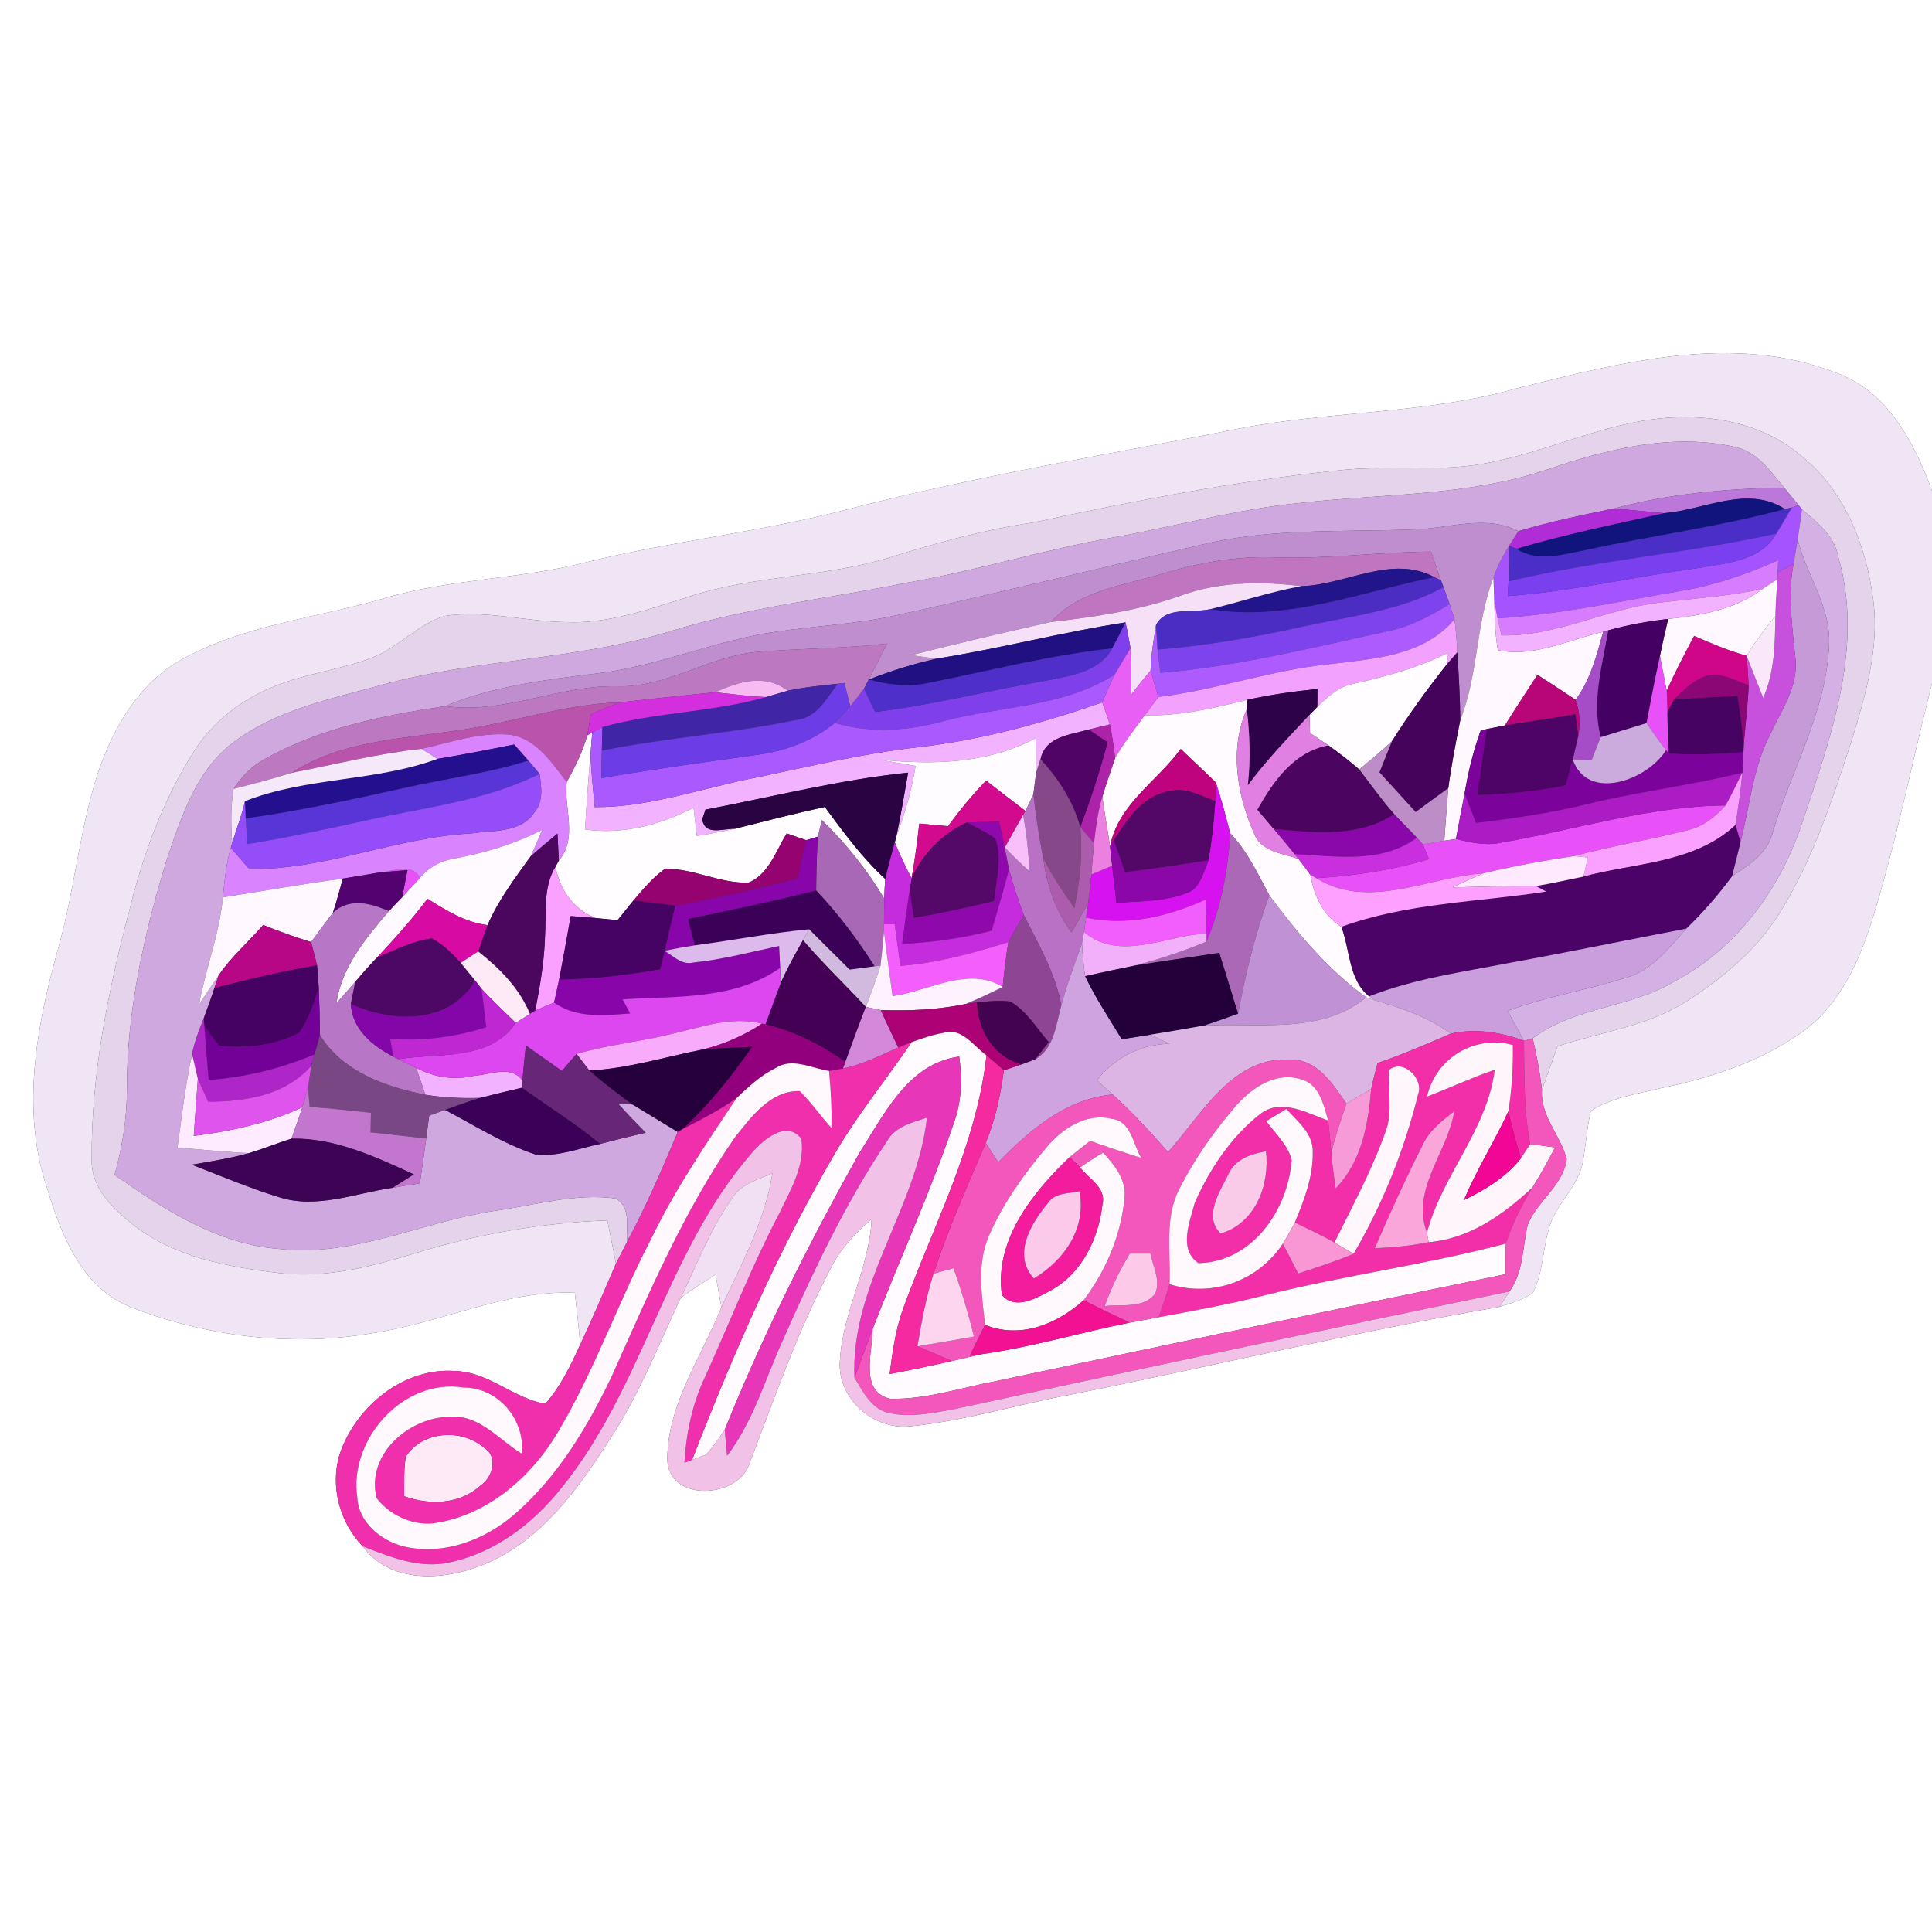 <?xml version="1.0" encoding="UTF-8" ?>
<!DOCTYPE svg PUBLIC "-//W3C//DTD SVG 1.1//EN" "http://www.w3.org/Graphics/SVG/1.1/DTD/svg11.dtd">
<svg width="250pt" height="250pt" viewBox="0 0 250 250" version="1.1" xmlns="http://www.w3.org/2000/svg">
<rect x="0" y="0" width="250" height="250" fill="#333333" stroke="none"/>
<g id="#ffffffff">
<path fill="#ffffff" opacity="1.00" d=" M 0.00 0.00 L 250.00 0.00 L 250.00 63.50 C 247.72 57.30 244.27 50.66 237.65 48.27 C 224.29 43.00 209.72 46.93 196.38 50.22 C 184.70 53.58 172.42 53.14 160.56 55.41 C 143.67 58.78 126.66 61.53 109.97 65.83 C 98.76 68.79 87.17 69.97 75.91 72.74 C 67.26 74.97 58.19 74.88 49.61 77.45 C 40.88 80.00 31.51 80.86 23.46 85.37 C 18.00 88.39 14.70 94.10 12.73 99.84 C 10.27 107.30 9.66 115.21 7.52 122.75 C 4.74 132.73 2.68 143.62 6.08 153.71 C 7.91 159.78 10.55 166.62 16.93 169.15 C 26.79 172.97 37.75 174.32 48.21 172.51 C 57.03 171.21 65.30 166.93 74.38 167.28 C 74.63 169.52 74.91 171.76 75.07 174.01 C 73.84 176.70 72.54 179.42 70.56 181.65 C 66.47 180.97 63.28 177.57 59.04 177.42 C 52.28 176.86 46.07 181.96 43.96 188.15 C 42.67 192.28 43.95 196.98 46.92 200.08 C 50.50 204.96 57.36 204.55 62.41 202.52 C 69.95 199.52 74.85 192.62 79.06 186.02 C 82.75 180.36 85.23 174.04 88.09 167.94 C 89.54 166.87 91.07 165.90 92.59 164.92 C 92.84 166.33 93.09 167.74 93.35 169.15 C 90.80 175.54 86.41 181.64 86.35 188.73 C 86.36 194.48 95.68 193.96 97.03 189.24 C 100.34 180.61 103.37 171.83 107.74 163.66 C 108.96 161.33 110.85 159.47 112.79 157.74 C 112.50 164.07 109.05 169.72 108.69 176.01 C 108.26 180.95 113.05 185.11 117.84 184.56 C 124.81 183.86 131.55 181.76 138.43 180.49 C 156.98 176.77 175.39 172.33 194.03 169.11 C 195.52 168.63 197.08 168.22 198.36 167.28 C 199.65 164.77 199.61 161.85 200.38 159.17 C 201.17 155.77 204.48 153.50 204.88 149.95 C 205.24 147.89 205.37 145.78 205.86 143.74 C 208.54 142.03 211.76 141.57 214.80 140.83 C 221.36 139.48 227.93 137.37 233.40 133.40 C 238.06 129.99 240.52 124.50 242.22 119.16 C 245.38 109.07 247.39 98.67 250.00 88.44 L 250.00 250.00 L 0.00 250.00 L 0.00 0.00 Z" />
</g>
<g id="#f0e5f5ff">
<path fill="#f0e5f5" opacity="1.00" d=" M 196.38 50.22 C 209.72 46.93 224.29 43.00 237.65 48.27 C 244.27 50.66 247.72 57.30 250.00 63.50 L 250.00 88.44 C 247.39 98.67 245.38 109.07 242.22 119.16 C 240.52 124.50 238.06 129.99 233.40 133.40 C 227.93 137.37 221.36 139.48 214.80 140.83 C 211.76 141.57 208.54 142.03 205.86 143.74 C 205.37 145.78 205.24 147.89 204.88 149.95 C 204.48 153.50 201.17 155.77 200.38 159.17 C 199.61 161.85 199.65 164.77 198.36 167.28 C 197.08 168.22 195.52 168.63 194.03 169.11 C 194.36 168.61 195.01 167.61 195.33 167.11 C 197.15 164.59 197.00 161.40 197.68 158.51 C 198.89 155.40 202.30 153.41 202.73 149.98 C 201.94 146.91 199.32 144.44 199.52 141.08 C 200.16 139.16 200.87 137.28 201.55 135.38 C 207.21 133.52 213.36 132.77 218.43 129.45 C 222.99 126.47 227.33 122.91 230.22 118.23 C 234.59 111.27 237.15 103.40 239.66 95.64 C 241.43 89.86 243.19 83.82 242.41 77.72 C 241.52 70.68 238.74 63.47 233.03 58.95 C 228.64 55.18 222.69 53.77 217.00 54.00 C 208.60 54.23 200.99 58.25 192.86 59.83 C 186.31 61.21 179.60 60.11 172.99 60.89 C 159.77 62.26 146.70 64.84 133.71 67.61 C 127.41 68.53 121.27 70.22 115.20 72.12 C 106.72 74.73 97.65 74.41 89.21 77.19 C 84.02 78.81 78.76 80.74 73.24 80.50 C 68.00 80.43 62.77 78.90 57.53 79.71 C 54.03 80.78 51.55 83.80 48.15 85.10 C 44.10 86.66 39.72 87.11 35.69 88.74 C 31.43 90.38 27.61 93.27 25.15 97.15 C 21.13 103.45 18.51 110.55 16.74 117.79 C 13.97 128.32 11.77 139.13 11.87 150.06 C 11.76 153.52 14.35 156.14 16.84 158.17 C 22.26 162.67 29.48 163.95 36.27 164.75 C 42.36 165.44 48.35 163.82 54.11 162.05 C 62.05 159.64 70.29 158.21 78.59 157.92 C 78.96 159.78 79.36 161.64 79.70 163.52 C 78.19 167.03 76.70 170.55 75.07 174.01 C 74.91 171.76 74.63 169.52 74.38 167.28 C 65.30 166.93 57.03 171.21 48.21 172.51 C 37.75 174.32 26.79 172.97 16.93 169.15 C 10.55 166.62 7.91 159.78 6.08 153.71 C 2.68 143.62 4.74 132.73 7.52 122.75 C 9.66 115.21 10.27 107.30 12.73 99.84 C 14.70 94.10 18.00 88.39 23.46 85.37 C 31.51 80.86 40.88 80.00 49.61 77.45 C 58.19 74.88 67.26 74.97 75.91 72.74 C 87.17 69.97 98.76 68.79 109.97 65.83 C 126.66 61.53 143.67 58.78 160.56 55.41 C 172.42 53.14 184.70 53.58 196.38 50.22 Z" />
</g>
<g id="#e4d3ebff">
<path fill="#e4d3eb" opacity="1.00" d=" M 192.86 59.83 C 200.99 58.25 208.60 54.23 217.00 54.00 C 222.69 53.77 228.64 55.18 233.03 58.95 C 238.74 63.47 241.52 70.68 242.41 77.72 C 243.19 83.82 241.43 89.86 239.66 95.64 C 237.15 103.40 234.59 111.27 230.22 118.23 C 227.33 122.91 222.99 126.47 218.43 129.45 C 213.36 132.77 207.21 133.52 201.55 135.38 C 200.87 137.28 200.16 139.16 199.52 141.08 C 199.28 138.81 198.85 136.57 198.33 134.36 C 203.81 130.22 211.10 130.44 216.86 126.88 C 224.85 122.62 230.46 114.85 233.24 106.36 C 236.89 95.42 241.23 83.68 237.88 72.09 C 237.40 69.34 235.15 67.61 233.17 65.91 L 232.72 65.36 C 232.10 64.61 231.49 63.86 230.88 63.11 C 229.09 60.98 227.33 58.38 224.41 57.81 C 216.35 56.05 208.11 58.07 200.48 60.67 C 190.01 64.26 178.83 63.85 167.98 65.11 C 159.97 65.91 152.20 68.09 144.29 69.50 C 135.21 71.10 126.37 73.84 117.28 75.42 C 107.31 77.43 97.14 78.55 87.38 81.49 C 75.05 85.42 61.90 85.19 49.45 88.62 C 42.80 90.44 35.70 91.85 30.11 96.13 C 25.29 99.82 23.40 105.88 21.53 111.40 C 18.61 120.98 16.39 130.91 16.42 140.97 C 16.43 144.71 15.82 148.43 14.82 152.03 C 21.22 156.50 28.12 161.00 36.13 161.61 C 45.74 162.71 54.61 158.11 63.92 156.70 C 69.13 155.98 74.38 154.36 79.67 155.08 C 81.70 156.23 81.01 158.79 81.13 160.72 C 80.65 161.65 80.17 162.58 79.70 163.52 C 79.36 161.64 78.96 159.78 78.59 157.92 C 70.29 158.21 62.05 159.64 54.11 162.05 C 48.35 163.82 42.36 165.44 36.27 164.75 C 29.48 163.95 22.26 162.67 16.84 158.17 C 14.35 156.14 11.76 153.52 11.87 150.06 C 11.77 139.13 13.97 128.32 16.74 117.79 C 18.51 110.55 21.13 103.45 25.15 97.15 C 27.61 93.27 31.43 90.38 35.69 88.74 C 39.72 87.11 44.10 86.66 48.15 85.10 C 51.55 83.80 54.03 80.78 57.53 79.71 C 62.77 78.90 68.00 80.43 73.24 80.50 C 78.76 80.74 84.02 78.81 89.21 77.19 C 97.65 74.41 106.72 74.73 115.20 72.12 C 121.27 70.22 127.41 68.53 133.71 67.61 C 146.70 64.84 159.77 62.26 172.99 60.89 C 179.60 60.11 186.31 61.21 192.86 59.83 Z" />
</g>
<g id="#cea8dfff">
<path fill="#cea8df" opacity="1.00" d=" M 200.48 60.67 C 208.11 58.07 216.35 56.05 224.41 57.81 C 227.33 58.38 229.09 60.98 230.88 63.11 C 223.45 63.21 216.01 63.87 208.80 65.81 C 204.67 66.65 200.53 67.52 196.48 68.73 C 192.23 66.54 187.52 68.40 183.06 68.50 C 173.88 68.87 164.58 68.29 155.57 70.46 C 142.01 73.55 128.51 76.90 114.92 79.85 C 110.23 80.77 105.45 81.01 100.72 81.70 C 92.71 82.77 85.24 86.22 77.19 87.15 C 70.55 87.97 63.84 88.77 57.61 91.37 C 49.57 92.60 41.39 94.18 34.24 98.24 C 32.57 99.13 31.24 100.52 30.22 102.08 C 29.85 104.39 29.87 106.73 30.05 109.05 L 29.87 109.72 C 29.26 111.80 29.05 113.96 28.84 116.11 C 28.41 120.85 26.62 125.31 25.76 129.96 C 26.60 128.71 27.44 127.45 28.29 126.21 C 28.16 126.62 27.88 127.45 27.74 127.86 C 27.32 129.17 26.84 130.46 26.37 131.75 C 25.78 133.27 25.17 134.79 24.86 136.40 C 23.98 140.39 23.53 144.45 22.96 148.50 C 26.05 148.74 29.14 149.07 32.24 149.21 C 29.81 149.89 27.31 150.28 24.83 150.71 C 28.55 152.15 32.22 153.72 36.04 154.89 C 40.91 156.50 45.94 154.40 50.79 153.70 C 51.97 153.49 53.15 153.31 54.33 153.13 C 54.61 151.20 54.89 149.26 55.15 147.32 C 55.25 146.58 55.44 145.09 55.54 144.35 C 56.05 144.17 57.07 143.80 57.59 143.62 C 61.43 145.64 65.15 148.01 69.29 149.39 C 72.14 149.72 74.91 148.59 77.66 148.02 C 79.61 147.51 81.57 147.02 83.54 146.57 C 82.31 145.33 81.11 144.07 79.95 142.78 C 80.43 142.81 81.38 142.88 81.85 142.92 C 83.80 144.10 85.75 145.28 87.70 146.47 C 85.68 151.29 83.61 156.11 81.13 160.72 C 81.01 158.79 81.70 156.23 79.67 155.08 C 74.38 154.36 69.13 155.98 63.92 156.70 C 54.61 158.11 45.74 162.71 36.13 161.61 C 28.12 161.00 21.22 156.50 14.82 152.03 C 15.82 148.43 16.43 144.71 16.42 140.97 C 16.39 130.91 18.61 120.98 21.53 111.40 C 23.40 105.88 25.29 99.82 30.11 96.13 C 35.70 91.85 42.80 90.44 49.45 88.62 C 61.90 85.19 75.05 85.42 87.38 81.49 C 97.14 78.55 107.31 77.43 117.28 75.42 C 126.37 73.84 135.21 71.10 144.29 69.50 C 152.20 68.09 159.97 65.91 167.98 65.11 C 178.83 63.85 190.01 64.26 200.48 60.67 Z" />
</g>
<g id="#bc77dbff">
<path fill="#bc77db" opacity="1.00" d=" M 208.80 65.81 C 216.01 63.87 223.45 63.21 230.88 63.11 C 231.49 63.86 232.10 64.61 232.72 65.36 L 231.88 65.67 L 230.97 65.88 C 226.14 62.72 220.49 66.00 215.32 66.40 C 213.14 66.23 210.98 65.96 208.80 65.81 Z" />
</g>
<g id="#12147dff">
<path fill="#12147d" opacity="1.00" d=" M 215.32 66.40 C 220.49 66.00 226.14 62.72 230.97 65.88 C 222.52 68.16 213.83 69.29 205.29 71.16 C 202.29 71.73 199.00 72.83 196.20 71.01 C 202.49 69.14 208.93 67.84 215.32 66.40 Z" />
</g>
<g id="#b02cd6ff">
<path fill="#b02cd6" opacity="1.00" d=" M 196.48 68.73 C 200.53 67.52 204.67 66.65 208.80 65.81 C 210.98 65.96 213.14 66.23 215.32 66.40 C 208.93 67.84 202.49 69.14 196.20 71.01 L 195.27 70.62 C 195.57 70.15 196.18 69.20 196.48 68.73 Z" />
</g>
<g id="#4a2ec7ff">
<path fill="#4a2ec7" opacity="1.00" d=" M 230.97 65.88 L 231.88 65.67 C 231.21 66.79 230.54 67.92 229.87 69.04 C 218.41 71.60 206.64 72.47 195.21 75.22 C 195.26 73.69 195.27 72.15 195.27 70.62 L 196.20 71.01 C 199.00 72.83 202.29 71.73 205.29 71.16 C 213.83 69.29 222.52 68.16 230.97 65.88 Z" />
</g>
<g id="#a553ffff">
<path fill="#a553ff" opacity="1.00" d=" M 231.88 65.67 L 232.72 65.36 L 233.17 65.91 C 233.00 67.21 232.81 68.51 232.62 69.80 C 232.44 70.86 232.26 71.92 232.09 72.97 C 231.58 73.24 230.55 73.76 230.03 74.03 C 230.05 73.64 230.08 72.88 230.10 72.49 C 226.10 74.27 221.93 75.73 217.60 76.45 C 209.69 77.79 201.82 79.53 193.78 80.00 C 193.68 79.42 193.46 78.25 193.35 77.66 C 193.33 76.93 193.27 75.47 193.25 74.74 C 193.73 73.28 194.47 71.93 195.27 70.62 C 195.27 72.15 195.26 73.69 195.21 75.22 C 195.18 75.70 195.13 76.66 195.10 77.13 C 203.30 76.54 211.31 74.65 219.44 73.55 C 223.16 72.86 227.75 72.73 229.87 69.04 C 230.54 67.92 231.21 66.79 231.88 65.67 Z" />
</g>
<g id="#d4b1e4ff">
<path fill="#d4b1e4" opacity="1.00" d=" M 233.17 65.91 C 235.15 67.61 237.40 69.34 237.88 72.09 C 241.23 83.68 236.89 95.42 233.24 106.36 C 230.46 114.85 224.85 122.62 216.86 126.88 C 211.10 130.44 203.81 130.22 198.33 134.36 C 198.05 134.44 197.48 134.60 197.20 134.68 C 196.49 133.39 195.78 132.10 195.07 130.81 C 200.08 128.94 205.38 128.11 210.46 126.50 C 213.82 125.53 215.97 122.65 218.19 120.17 C 220.35 118.08 222.34 115.81 224.12 113.38 C 226.35 111.91 228.82 110.37 229.43 107.56 C 231.82 99.61 236.24 92.17 236.67 83.72 C 237.06 78.72 233.78 74.50 232.62 69.80 C 232.81 68.51 233.00 67.21 233.17 65.91 Z" />
</g>
<g id="#be8ecfff">
<path fill="#be8ecf" opacity="1.00" d=" M 183.06 68.50 C 187.52 68.40 192.23 66.54 196.48 68.73 C 196.18 69.20 195.57 70.15 195.27 70.62 C 194.47 71.93 193.73 73.28 193.25 74.74 C 190.95 80.68 191.32 87.25 188.96 93.16 C 188.92 90.24 188.77 87.33 188.57 84.42 C 188.51 82.98 188.40 81.54 188.21 80.11 C 188.05 79.62 187.73 78.64 187.57 78.15 C 187.38 77.60 186.99 76.52 186.79 75.98 L 186.45 75.08 C 186.01 73.85 185.59 72.62 185.18 71.38 C 178.44 71.42 171.73 72.36 164.98 72.12 C 160.00 71.93 155.07 72.82 150.32 74.26 C 145.35 75.78 139.65 76.38 135.99 80.49 C 129.94 81.84 123.90 83.26 117.89 84.78 C 119.00 84.94 120.11 85.09 121.23 85.22 C 118.23 85.90 115.28 86.81 112.41 87.94 C 113.20 86.38 114.00 84.83 114.80 83.28 C 109.26 83.92 103.67 83.89 98.12 84.35 C 91.87 84.83 86.48 88.90 80.13 88.81 C 72.47 88.54 65.30 92.48 57.61 91.37 C 63.84 88.77 70.55 87.97 77.19 87.15 C 85.24 86.22 92.71 82.77 100.72 81.70 C 105.45 81.01 110.23 80.77 114.92 79.85 C 128.51 76.90 142.01 73.55 155.57 70.46 C 164.58 68.29 173.88 68.87 183.06 68.50 Z" />
</g>
<g id="#7a3feeff">
<path fill="#7a3fee" opacity="1.00" d=" M 195.21 75.22 C 206.64 72.47 218.41 71.60 229.87 69.04 C 227.75 72.73 223.16 72.86 219.44 73.55 C 211.31 74.65 203.30 76.54 195.10 77.13 C 195.13 76.66 195.18 75.70 195.21 75.22 Z" />
</g>
<g id="#c69ad7ff">
<path fill="#c69ad7" opacity="1.00" d=" M 232.09 72.97 C 232.26 71.92 232.44 70.86 232.62 69.80 C 233.78 74.50 237.06 78.72 236.67 83.72 C 236.24 92.17 231.82 99.61 229.43 107.56 C 228.82 110.37 226.35 111.91 224.12 113.38 C 224.49 111.91 224.85 110.43 225.22 108.96 C 226.43 104.32 226.80 99.40 229.04 95.08 C 230.49 91.92 232.77 88.79 232.32 85.12 C 231.93 81.08 231.28 77.01 232.09 72.97 Z" />
</g>
<g id="#bf75c0ff">
<path fill="#bf75c0" opacity="1.00" d=" M 164.98 72.12 C 171.73 72.36 178.44 71.42 185.18 71.38 C 185.59 72.62 186.01 73.85 186.45 75.08 L 185.61 74.69 C 180.13 71.71 174.12 75.70 168.39 75.85 C 163.18 75.20 157.82 75.26 152.82 77.06 C 147.40 79.00 141.68 79.83 135.99 80.49 C 139.65 76.38 145.35 75.78 150.32 74.26 C 155.07 72.82 160.00 71.93 164.98 72.12 Z" />
</g>
<g id="#d77cffff">
<path fill="#d77cff" opacity="1.00" d=" M 217.60 76.45 C 221.93 75.73 226.10 74.27 230.10 72.49 C 230.08 72.88 230.05 73.64 230.03 74.03 L 229.99 74.96 C 229.52 75.27 228.58 75.88 228.11 76.18 C 223.83 77.14 219.44 77.41 215.09 77.94 C 208.00 78.65 201.52 82.40 194.29 82.21 C 194.17 81.66 193.91 80.56 193.78 80.00 C 201.82 79.53 209.69 77.79 217.60 76.45 Z" />
</g>
<g id="#22158bff">
<path fill="#22158b" opacity="1.00" d=" M 168.39 75.85 C 174.12 75.70 180.13 71.71 185.61 74.69 C 176.07 76.62 166.43 80.49 156.57 78.83 C 160.52 77.88 164.38 76.57 168.39 75.85 Z" />
</g>
<g id="#c750dcff">
<path fill="#c750dc" opacity="1.00" d=" M 230.03 74.03 C 230.55 73.76 231.58 73.24 232.09 72.97 C 231.28 77.01 231.93 81.08 232.32 85.12 C 232.77 88.79 230.49 91.92 229.04 95.08 C 226.80 99.40 226.43 104.32 225.22 108.96 C 225.06 108.42 224.73 107.32 224.57 106.77 C 224.91 104.51 225.27 102.25 225.45 99.98 C 225.49 99.31 225.56 97.99 225.60 97.33 L 225.64 96.34 C 225.85 93.79 226.16 91.26 226.28 88.71 C 226.21 87.43 226.12 86.14 226.01 84.86 C 226.72 86.68 227.43 88.49 228.16 90.30 C 229.63 86.97 229.68 83.31 229.73 79.73 C 229.78 78.14 229.88 76.55 229.99 74.96 L 230.03 74.03 Z" />
</g>
<g id="#f6e0f8ff">
<path fill="#f6e0f8" opacity="1.00" d=" M 152.82 77.06 C 157.82 75.26 163.18 75.20 168.39 75.85 C 164.38 76.57 160.52 77.88 156.57 78.83 C 154.27 79.38 150.84 78.39 149.58 80.90 C 149.27 82.85 148.94 84.80 148.88 86.77 C 148.01 87.81 147.17 88.86 146.34 89.93 C 146.35 87.90 146.37 85.88 146.28 83.86 C 146.10 82.74 145.89 81.63 145.64 80.54 C 137.45 81.79 129.42 83.92 121.23 85.22 C 120.11 85.09 119.00 84.94 117.89 84.78 C 123.90 83.26 129.94 81.84 135.99 80.49 C 141.68 79.83 147.40 79.00 152.82 77.06 Z" />
</g>
<g id="#4b2dc4ff">
<path fill="#4b2dc4" opacity="1.00" d=" M 185.61 74.69 L 186.45 75.08 L 186.79 75.98 C 181.08 79.12 174.50 79.74 168.25 81.16 C 162.15 82.49 156.00 83.56 149.78 84.06 C 149.73 83.27 149.63 81.69 149.58 80.90 C 150.84 78.39 154.27 79.38 156.57 78.83 C 166.43 80.49 176.07 76.62 185.61 74.69 Z" />
</g>
<g id="#fff9ffff">
<path fill="#fff9ff" opacity="1.00" d=" M 188.96 93.16 C 191.32 87.25 190.95 80.68 193.25 74.74 C 193.27 75.47 193.33 76.93 193.35 77.66 C 193.43 79.82 193.43 81.99 193.83 84.13 C 198.48 85.12 202.98 82.76 207.45 81.76 C 206.60 84.81 205.81 87.96 203.88 90.55 C 202.25 89.45 200.59 88.39 198.94 87.32 C 197.54 89.50 196.10 91.66 194.73 93.87 C 194.15 93.99 192.98 94.22 192.39 94.34 L 191.60 94.54 C 190.64 97.17 189.98 99.90 189.52 102.66 C 189.14 104.63 188.76 106.60 188.40 108.57 C 188.02 108.62 187.27 108.73 186.89 108.79 C 187.06 106.52 187.21 104.25 187.41 101.99 C 187.80 99.03 188.38 96.09 188.96 93.16 Z" />
<path fill="#fff9ff" opacity="1.00" d=" M 228.11 76.18 C 228.58 75.88 229.52 75.27 229.99 74.96 C 229.88 76.55 229.78 78.14 229.73 79.73 C 228.37 81.35 227.12 83.06 226.01 84.86 C 223.67 84.21 221.44 83.26 219.22 82.29 C 217.99 84.63 216.74 86.97 215.68 89.39 C 215.39 87.88 215.06 86.38 214.80 84.87 C 215.11 83.27 215.49 81.68 215.86 80.09 C 220.16 79.64 224.59 78.86 228.11 76.18 Z" />
</g>
<g id="#7f43edff">
<path fill="#7f43ed" opacity="1.00" d=" M 186.79 75.98 C 186.99 76.52 187.38 77.60 187.57 78.15 C 185.11 79.69 182.50 81.08 179.62 81.67 C 169.86 83.77 160.13 86.26 150.15 87.06 C 150.05 86.31 149.87 84.81 149.78 84.06 C 156.00 83.56 162.15 82.49 168.25 81.16 C 174.50 79.74 181.08 79.12 186.79 75.98 Z" />
</g>
<g id="#f3b2ffff">
<path fill="#f3b2ff" opacity="1.00" d=" M 215.09 77.94 C 219.44 77.41 223.83 77.14 228.11 76.18 C 224.59 78.86 220.16 79.64 215.86 80.09 C 213.25 80.39 210.65 80.85 208.11 81.56 L 207.45 81.76 C 202.98 82.76 198.48 85.12 193.83 84.13 C 193.43 81.99 193.43 79.82 193.35 77.66 C 193.46 78.25 193.68 79.42 193.78 80.00 C 193.91 80.56 194.17 81.66 194.29 82.21 C 201.52 82.40 208.00 78.65 215.09 77.94 Z" />
<path fill="#f3b2ff" opacity="1.00" d=" M 142.62 90.89 C 142.96 91.83 143.31 92.78 143.61 93.74 C 142.93 93.90 141.57 94.24 140.89 94.40 C 138.50 95.09 135.28 95.28 134.65 98.23 C 134.50 98.69 134.21 99.63 134.06 100.09 C 134.07 98.57 134.03 97.05 134.00 95.53 C 127.76 98.85 120.61 99.00 113.74 98.28 C 115.32 98.57 116.90 98.85 118.48 99.11 C 117.97 102.20 117.14 105.23 116.01 108.14 C 116.57 105.43 117.04 102.70 117.51 99.98 C 108.66 100.89 100.01 103.10 91.29 104.77 C 91.18 105.08 90.97 105.71 90.87 106.02 C 91.23 108.22 93.58 107.19 95.10 107.24 C 93.47 107.60 91.82 107.91 90.17 108.18 C 90.03 106.96 89.89 105.74 89.75 104.52 C 85.42 106.74 80.59 108.03 75.71 107.33 C 75.87 104.11 76.13 100.90 76.40 97.69 C 76.52 99.95 76.74 102.19 76.95 104.44 C 84.08 104.48 90.81 101.98 97.72 100.64 C 104.70 99.20 111.65 97.50 118.75 96.70 C 126.91 95.77 134.88 93.59 142.62 90.89 Z" />
<path fill="#f3b2ff" opacity="1.00" d=" M 53.84 138.16 C 56.18 139.44 58.86 139.81 61.46 139.18 C 63.49 139.07 66.13 137.76 67.60 139.83 L 67.54 140.75 C 65.73 141.18 63.92 141.60 62.11 142.07 C 59.75 142.15 57.38 142.02 55.04 141.66 C 54.65 140.49 54.25 139.32 53.84 138.16 Z" />
</g>
<g id="#ad5bfeff">
<path fill="#ad5bfe" opacity="1.00" d=" M 187.57 78.15 C 187.73 78.64 188.05 79.62 188.21 80.11 C 184.22 84.93 177.70 85.24 171.96 85.95 C 164.48 86.71 157.35 89.29 149.88 90.19 C 149.53 89.05 149.19 87.91 148.88 86.77 C 148.94 84.80 149.27 82.85 149.58 80.90 C 149.63 81.69 149.73 83.27 149.78 84.06 C 149.87 84.81 150.05 86.31 150.15 87.06 C 160.13 86.26 169.86 83.77 179.62 81.67 C 182.50 81.08 185.11 79.69 187.57 78.15 Z" />
</g>
<g id="#f3a1feff">
<path fill="#f3a1fe" opacity="1.00" d=" M 171.96 85.95 C 177.70 85.24 184.22 84.93 188.21 80.11 C 188.40 81.54 188.51 82.98 188.57 84.42 C 188.22 84.82 187.53 85.61 187.19 86.01 C 187.22 85.64 187.27 84.89 187.30 84.52 C 183.45 86.42 179.31 87.55 175.14 88.48 C 173.23 88.82 171.80 90.18 170.46 91.47 C 170.47 90.89 170.48 89.73 170.48 89.15 C 167.44 89.46 164.40 89.89 161.41 90.55 C 157.06 91.62 152.66 92.69 148.14 92.55 C 148.72 91.76 149.30 90.97 149.88 90.19 C 157.35 89.29 164.48 86.71 171.96 85.95 Z" />
</g>
<g id="#440163ff">
<path fill="#440163" opacity="1.00" d=" M 208.11 81.56 C 210.65 80.85 213.25 80.39 215.86 80.09 C 215.49 81.68 215.11 83.27 214.80 84.87 C 214.17 87.76 213.61 90.67 213.06 93.57 C 211.08 94.17 209.10 94.78 207.13 95.39 C 205.94 90.78 207.32 86.11 208.11 81.56 Z" />
</g>
<g id="#fae7f9ff">
<path fill="#fae7f9" opacity="1.00" d=" M 226.01 84.86 C 227.12 83.06 228.37 81.35 229.73 79.73 C 229.68 83.31 229.63 86.97 228.16 90.30 C 227.43 88.49 226.72 86.68 226.01 84.86 Z" />
</g>
<g id="#211082ff">
<path fill="#211082" opacity="1.00" d=" M 121.23 85.22 C 129.42 83.92 137.45 81.79 145.64 80.54 C 145.09 81.67 144.52 82.79 143.92 83.90 C 135.94 84.76 128.15 86.78 120.28 88.34 C 117.67 88.95 114.98 88.62 112.41 87.94 C 115.28 86.81 118.23 85.90 121.23 85.22 Z" />
</g>
<g id="#7f40ecff">
<path fill="#7f40ec" opacity="1.00" d=" M 145.64 80.54 C 145.89 81.63 146.10 82.74 146.28 83.86 C 145.60 85.00 144.92 86.14 144.24 87.28 C 137.67 91.49 129.59 91.34 122.26 93.27 C 117.61 94.56 112.69 94.94 108.02 93.54 C 108.70 92.83 109.36 92.11 110.01 91.37 C 110.63 90.63 111.23 89.88 111.81 89.11 C 112.28 90.12 112.76 91.12 113.25 92.12 C 120.61 91.24 127.80 89.37 135.10 88.12 C 138.31 87.47 142.13 87.06 143.92 83.90 C 144.52 82.79 145.09 81.67 145.64 80.54 Z" />
</g>
<g id="#a44dc7ff">
<path fill="#a44dc7" opacity="1.00" d=" M 207.45 81.76 L 208.11 81.56 C 207.32 86.11 205.94 90.78 207.13 95.39 C 206.73 96.37 206.34 97.36 205.96 98.35 C 205.35 98.32 204.12 98.28 203.51 98.26 C 203.69 97.50 204.04 95.97 204.22 95.21 C 204.52 93.65 204.41 92.04 203.88 90.55 C 205.81 87.96 206.60 84.81 207.45 81.76 Z" />
</g>
<g id="#cf0688ff">
<path fill="#cf0688" opacity="1.00" d=" M 219.22 82.29 C 221.44 83.26 223.67 84.21 226.01 84.86 C 226.12 86.14 226.21 87.43 226.28 88.71 C 224.92 88.18 223.58 87.51 222.12 87.31 C 219.84 87.26 218.15 89.02 216.64 90.49 C 216.42 90.90 215.99 91.71 215.77 92.11 C 215.74 91.43 215.70 90.07 215.68 89.39 C 216.74 86.97 217.99 84.63 219.22 82.29 Z" />
</g>
<g id="#bc79c2ff">
<path fill="#bc79c2" opacity="1.00" d=" M 98.12 84.35 C 103.67 83.89 109.26 83.92 114.80 83.28 C 114.00 84.83 113.20 86.38 112.41 87.94 C 112.26 88.23 111.96 88.82 111.81 89.11 C 111.23 89.88 110.63 90.63 110.01 91.37 C 109.76 90.37 109.53 89.37 109.27 88.38 C 109.05 88.41 108.62 88.45 108.41 88.48 C 106.24 88.71 104.06 88.92 101.93 89.38 C 98.94 87.11 95.59 88.21 92.51 89.58 C 88.39 89.99 84.27 90.42 80.16 90.89 C 72.87 91.12 65.94 93.64 58.75 94.58 C 51.60 95.64 44.02 95.92 37.77 100.00 C 35.28 100.77 32.75 101.45 30.22 102.08 C 31.24 100.52 32.57 99.13 34.24 98.24 C 41.39 94.18 49.57 92.60 57.61 91.37 C 65.30 92.48 72.47 88.54 80.13 88.81 C 86.48 88.90 91.87 84.83 98.12 84.35 Z" />
</g>
<g id="#4e2fcaff">
<path fill="#4e2fca" opacity="1.00" d=" M 120.28 88.34 C 128.15 86.78 135.94 84.76 143.92 83.90 C 142.13 87.06 138.31 87.47 135.10 88.12 C 127.80 89.37 120.61 91.24 113.25 92.12 C 112.76 91.12 112.28 90.12 111.81 89.11 C 111.96 88.82 112.26 88.23 112.41 87.94 C 114.98 88.62 117.67 88.95 120.28 88.34 Z" />
</g>
<g id="#e75ff4ff">
<path fill="#e75ff4" opacity="1.00" d=" M 144.24 87.28 C 144.92 86.14 145.60 85.00 146.28 83.86 C 146.37 85.88 146.35 87.90 146.34 89.93 C 147.17 88.86 148.01 87.81 148.88 86.77 C 149.19 87.91 149.53 89.05 149.88 90.19 C 149.30 90.97 148.72 91.76 148.14 92.55 C 146.81 94.36 145.43 96.14 144.30 98.08 C 144.13 96.62 143.91 95.17 143.61 93.74 C 143.31 92.78 142.96 91.83 142.62 90.89 C 143.14 89.68 143.66 88.47 144.24 87.28 Z" />
</g>
<g id="#fffdffff">
<path fill="#fffdff" opacity="1.00" d=" M 175.14 88.48 C 179.31 87.55 183.45 86.42 187.30 84.52 C 187.27 84.89 187.22 85.64 187.19 86.01 C 184.66 89.19 182.28 92.48 180.12 95.91 C 178.76 97.19 177.32 98.38 175.88 99.57 C 174.62 98.45 173.27 97.43 171.91 96.46 C 171.12 95.91 170.31 95.39 169.52 94.86 C 169.50 94.27 169.46 93.10 169.44 92.51 C 169.70 92.25 170.21 91.73 170.46 91.47 C 171.80 90.18 173.23 88.82 175.14 88.48 Z" />
<path fill="#fffdff" opacity="1.00" d=" M 76.00 95.15 L 76.63 94.79 C 76.57 95.51 76.46 96.96 76.40 97.69 C 76.13 100.90 75.87 104.11 75.71 107.33 C 80.59 108.03 85.42 106.74 89.75 104.52 C 89.89 105.74 90.03 106.96 90.17 108.18 C 91.82 107.91 93.47 107.60 95.10 107.24 C 98.97 106.27 102.83 105.27 106.73 104.42 C 109.14 107.69 111.55 110.98 114.55 113.74 C 114.48 114.58 114.44 115.43 114.42 116.28 C 112.20 112.54 109.45 109.15 106.35 106.11 C 106.22 106.65 105.97 107.73 105.84 108.26 C 105.47 108.38 104.71 108.61 104.33 108.72 C 103.70 108.51 102.44 108.07 101.80 107.85 C 100.39 110.11 99.51 113.10 96.86 114.22 C 93.17 114.34 89.75 112.37 86.05 112.42 C 84.47 113.56 83.21 115.05 81.96 116.53 C 81.28 117.37 80.59 118.22 79.91 119.07 C 79.20 119.00 77.79 118.86 77.08 118.80 C 74.20 117.66 72.41 115.13 71.89 112.13 L 72.31 111.37 C 74.80 108.40 72.94 104.62 73.33 101.19 C 74.42 99.27 75.38 97.27 76.00 95.15 Z" />
</g>
<g id="#45035bff">
<path fill="#45035b" opacity="1.00" d=" M 188.57 84.42 C 188.77 87.33 188.92 90.24 188.96 93.16 C 188.38 96.09 187.80 99.03 187.41 101.99 C 185.99 103.02 184.58 104.04 183.19 105.08 C 181.63 103.37 180.07 101.65 178.50 99.94 C 179.04 98.60 179.56 97.25 180.12 95.91 C 182.28 92.48 184.66 89.19 187.19 86.01 C 187.53 85.61 188.22 84.82 188.57 84.42 Z" />
</g>
<g id="#e851f7ff">
<path fill="#e851f7" opacity="1.00" d=" M 213.06 93.57 C 213.61 90.67 214.17 87.76 214.80 84.87 C 215.06 86.38 215.39 87.88 215.68 89.39 C 215.70 90.07 215.74 91.43 215.77 92.11 C 215.78 93.91 215.84 95.70 215.93 97.50 L 215.58 97.07 C 214.70 95.93 213.88 94.75 213.06 93.57 Z" />
<path fill="#e851f7" opacity="1.00" d=" M 194.03 109.08 C 203.77 107.41 213.33 104.32 223.30 104.22 C 221.97 105.67 220.39 106.98 218.42 107.41 C 213.51 108.66 208.50 109.49 203.61 110.79 C 199.70 111.37 195.82 112.07 191.98 113.00 C 184.84 113.49 177.07 117.83 170.33 113.63 C 175.26 113.34 180.16 112.59 184.90 111.18 C 184.70 110.70 184.31 109.74 184.11 109.26 C 184.80 109.14 186.19 108.91 186.89 108.79 C 187.27 108.73 188.02 108.62 188.40 108.57 C 190.24 108.99 192.13 109.46 194.03 109.08 Z" />
<path fill="#e851f7" opacity="1.00" d=" M 48.85 112.94 C 50.66 112.86 53.22 111.52 54.35 113.60 C 53.59 114.44 52.82 115.27 52.04 116.10 C 52.27 114.93 52.50 113.76 52.73 112.59 C 51.44 112.69 50.14 112.80 48.85 112.94 Z" />
</g>
<g id="#a959feff">
<path fill="#a959fe" opacity="1.00" d=" M 122.26 93.27 C 129.59 91.34 137.67 91.49 144.24 87.28 C 143.66 88.47 143.14 89.68 142.62 90.89 C 134.88 93.59 126.91 95.77 118.75 96.70 C 111.65 97.50 104.70 99.20 97.72 100.64 C 90.81 101.98 84.08 104.48 76.95 104.44 C 76.74 102.19 76.52 99.95 76.40 97.69 C 76.46 96.96 76.57 95.51 76.63 94.79 C 76.96 94.61 77.62 94.26 77.95 94.08 C 77.93 94.84 77.90 96.37 77.88 97.13 C 77.86 98.31 77.83 99.50 77.81 100.69 C 84.43 99.55 91.08 98.63 97.73 97.71 C 101.45 97.23 105.09 95.94 108.02 93.54 C 112.69 94.94 117.61 94.56 122.26 93.27 Z" />
</g>
<g id="#8c0776ff">
<path fill="#8c0776" opacity="1.00" d=" M 216.64 90.49 C 218.15 89.02 219.84 87.26 222.12 87.31 C 223.58 87.51 224.92 88.18 226.28 88.71 C 226.16 91.26 225.85 93.79 225.64 96.34 C 225.43 94.24 225.12 92.15 224.82 90.06 C 222.09 90.22 219.37 90.35 216.64 90.49 Z" />
</g>
<g id="#f7baf2ff">
<path fill="#f7baf2" opacity="1.00" d=" M 92.51 89.58 C 95.59 88.21 98.94 87.11 101.93 89.38 C 101.22 89.59 99.81 89.99 99.11 90.20 C 96.90 90.11 94.71 89.81 92.51 89.58 Z" />
</g>
<g id="#4026a7ff">
<path fill="#4026a7" opacity="1.00" d=" M 101.93 89.38 C 104.06 88.92 106.24 88.71 108.41 88.48 C 106.99 90.31 105.80 92.77 103.25 93.12 C 94.87 94.89 86.28 95.44 77.88 97.13 C 77.90 96.37 77.93 94.84 77.95 94.08 C 84.88 92.13 92.19 92.18 99.11 90.20 C 99.81 89.99 101.22 89.59 101.93 89.38 Z" />
</g>
<g id="#6c3de6ff">
<path fill="#6c3de6" opacity="1.00" d=" M 108.41 88.48 C 108.62 88.45 109.05 88.41 109.27 88.38 C 109.53 89.37 109.76 90.37 110.01 91.37 C 109.36 92.11 108.70 92.83 108.02 93.54 C 105.09 95.94 101.45 97.23 97.73 97.71 C 91.08 98.63 84.43 99.55 77.81 100.69 C 77.83 99.50 77.86 98.31 77.88 97.13 C 86.28 95.44 94.87 94.89 103.25 93.12 C 105.80 92.77 106.99 90.31 108.41 88.48 Z" />
</g>
<g id="#b80578ff">
<path fill="#b80578" opacity="1.00" d=" M 194.73 93.87 C 196.10 91.66 197.54 89.50 198.94 87.32 C 200.59 88.39 202.25 89.45 203.88 90.55 C 204.41 92.04 204.52 93.65 204.22 95.21 C 204.13 94.52 203.94 93.13 203.85 92.43 C 200.82 92.96 197.77 93.38 194.73 93.87 Z" />
</g>
<g id="#2e0248ff">
<path fill="#2e0248" opacity="1.00" d=" M 161.41 90.55 C 164.40 89.89 167.44 89.46 170.48 89.15 C 170.48 89.73 170.47 90.89 170.46 91.47 C 170.21 91.73 169.70 92.25 169.44 92.51 C 166.69 95.47 163.86 98.37 161.46 101.63 C 161.86 98.34 161.72 95.03 161.34 91.76 C 161.35 91.45 161.39 90.85 161.41 90.55 Z" />
</g>
<g id="#b953acff">
<path fill="#b953ac" opacity="1.00" d=" M 58.75 94.58 C 65.94 93.64 72.87 91.12 80.16 90.89 C 78.92 91.38 77.69 91.90 76.46 92.42 C 76.35 93.10 76.12 94.47 76.00 95.15 C 75.38 97.27 74.42 99.27 73.33 101.19 C 71.36 98.65 69.32 95.45 65.81 95.05 C 61.96 94.75 58.25 96.08 54.55 96.90 C 48.88 97.50 43.36 98.92 37.77 100.00 C 44.02 95.92 51.60 95.64 58.75 94.58 Z" />
</g>
<g id="#d42fdfff">
<path fill="#d42fdf" opacity="1.00" d=" M 80.16 90.89 C 84.27 90.42 88.39 89.99 92.51 89.58 C 94.71 89.81 96.90 90.11 99.11 90.20 C 92.19 92.18 84.88 92.13 77.95 94.08 C 77.62 94.26 76.96 94.61 76.63 94.79 L 76.00 95.15 C 76.12 94.47 76.35 93.10 76.46 92.42 C 77.69 91.90 78.92 91.38 80.16 90.89 Z" />
</g>
<g id="#fffbffff">
<path fill="#fffbff" opacity="1.00" d=" M 148.14 92.55 C 152.66 92.69 157.06 91.62 161.41 90.55 C 161.39 90.85 161.35 91.45 161.34 91.76 C 159.05 96.91 160.07 102.84 162.27 107.84 C 163.16 110.20 165.95 110.43 168.02 111.14 C 168.54 111.81 169.05 112.49 169.56 113.19 C 170.04 115.89 171.17 118.41 173.57 119.93 C 174.73 122.93 174.48 126.74 177.16 128.93 L 177.92 129.44 C 177.64 129.34 177.07 129.14 176.78 129.05 C 171.84 125.48 167.87 120.73 164.25 115.86 C 162.76 113.06 161.41 110.13 159.18 107.82 C 158.62 105.61 158.05 103.40 157.32 101.24 C 155.82 99.78 154.29 98.36 152.78 96.91 C 149.71 101.15 144.67 104.05 143.64 109.54 C 143.33 107.39 142.93 105.26 142.64 103.11 C 143.14 101.42 143.74 99.75 144.30 98.08 C 145.43 96.14 146.81 94.36 148.14 92.55 Z" />
</g>
<g id="#460361ff">
<path fill="#460361" opacity="1.00" d=" M 216.64 90.49 C 219.37 90.35 222.09 90.22 224.82 90.06 C 225.12 92.15 225.43 94.24 225.64 96.34 L 225.60 97.33 C 222.38 97.58 219.15 97.73 215.93 97.50 C 215.84 95.70 215.78 93.91 215.77 92.11 C 215.99 91.71 216.42 90.90 216.64 90.49 Z" />
</g>
<g id="#e080e2ff">
<path fill="#e080e2" opacity="1.00" d=" M 162.27 107.84 C 160.07 102.84 159.05 96.91 161.34 91.76 C 161.72 95.03 161.86 98.34 161.46 101.63 C 163.86 98.37 166.69 95.47 169.44 92.51 C 169.46 93.10 169.50 94.27 169.52 94.86 C 170.31 95.39 171.12 95.91 171.91 96.46 C 167.43 97.30 164.80 101.09 162.71 104.78 C 163.42 105.61 164.12 106.44 164.83 107.27 C 165.74 108.34 166.65 109.42 167.53 110.52 L 168.02 111.14 C 165.95 110.43 163.16 110.20 162.27 107.84 Z" />
</g>
<g id="#4e0466ff">
<path fill="#4e0466" opacity="1.00" d=" M 194.73 93.87 C 197.77 93.38 200.82 92.96 203.85 92.43 C 203.94 93.13 204.13 94.52 204.22 95.21 C 204.04 95.97 203.69 97.50 203.51 98.26 C 203.21 99.38 202.90 100.51 202.60 101.63 C 198.83 102.39 195.00 102.77 191.16 102.88 C 191.57 100.03 192.00 97.19 192.39 94.34 C 192.98 94.22 194.15 93.99 194.73 93.87 Z" />
</g>
<g id="#ac22a9ff">
<path fill="#ac22a9" opacity="1.00" d=" M 140.89 94.40 C 141.57 94.24 142.93 93.90 143.61 93.74 C 143.91 95.17 144.13 96.62 144.30 98.08 C 143.74 99.75 143.14 101.42 142.64 103.11 C 142.04 105.06 141.81 107.09 141.56 109.10 C 140.96 108.40 140.37 107.70 139.78 107.01 C 141.16 103.42 142.32 99.76 143.32 96.06 C 142.71 95.64 141.49 94.82 140.89 94.40 Z" />
</g>
<g id="#7b029bff">
<path fill="#7b029b" opacity="1.00" d=" M 191.60 94.54 L 192.39 94.34 C 192.00 97.19 191.57 100.03 191.16 102.88 C 195.00 102.77 198.83 102.39 202.60 101.63 C 202.90 100.51 203.21 99.38 203.51 98.26 C 205.43 103.83 213.21 100.93 215.58 97.07 L 215.93 97.50 C 219.15 97.73 222.38 97.58 225.60 97.33 C 225.56 97.99 225.49 99.31 225.45 99.98 C 218.72 101.66 211.82 102.46 205.08 104.12 C 200.45 105.25 195.73 105.92 191.00 106.48 C 190.49 105.21 189.99 103.94 189.52 102.66 C 189.98 99.90 190.64 97.17 191.60 94.54 Z" />
</g>
<g id="#cbabdeff">
<path fill="#cbabde" opacity="1.00" d=" M 207.13 95.39 C 209.10 94.78 211.08 94.17 213.06 93.57 C 213.88 94.75 214.70 95.93 215.58 97.07 C 213.21 100.93 205.43 103.83 203.51 98.26 C 204.12 98.28 205.35 98.32 205.96 98.35 C 206.34 97.36 206.73 96.37 207.13 95.39 Z" />
</g>
<g id="#da83ffff">
<path fill="#da83ff" opacity="1.00" d=" M 54.55 96.90 C 58.25 96.08 61.96 94.75 65.81 95.05 C 69.32 95.45 71.36 98.65 73.33 101.19 C 72.94 104.62 74.80 108.40 72.31 111.37 C 72.27 110.50 72.18 108.75 72.14 107.87 C 70.97 108.83 69.80 109.80 68.67 110.81 C 69.18 109.68 69.66 108.54 70.14 107.40 C 66.61 109.21 62.80 110.34 58.91 111.08 C 57.11 111.34 55.50 112.21 54.35 113.60 C 53.22 111.52 50.66 112.86 48.85 112.94 C 47.35 113.19 45.86 113.46 44.36 113.69 C 39.17 114.37 34.02 115.31 28.84 116.11 C 29.05 113.96 29.26 111.80 29.87 109.72 C 30.46 110.40 31.65 111.76 32.24 112.44 C 42.10 112.61 51.26 108.34 61.04 107.84 C 63.81 107.41 67.41 107.81 69.15 105.11 C 70.36 103.71 70.05 101.80 69.82 100.14 C 69.46 99.71 68.73 98.85 68.37 98.42 C 67.91 97.90 66.99 96.86 66.53 96.34 C 63.23 97.00 59.92 97.65 56.60 98.20 C 56.08 97.87 55.06 97.22 54.55 96.90 Z" />
</g>
<g id="#fffcffff">
<path fill="#fffcff" opacity="1.00" d=" M 113.74 98.28 C 120.61 99.00 127.76 98.85 134.00 95.53 C 134.03 97.05 134.07 98.57 134.06 100.09 C 133.98 100.77 133.80 102.11 133.72 102.78 C 133.40 103.51 133.05 104.22 132.69 104.93 C 130.97 103.64 129.29 102.32 127.60 101.01 C 125.82 102.85 124.19 104.84 122.67 106.91 C 121.43 106.80 120.19 106.69 118.95 106.57 C 118.70 108.94 118.37 111.30 117.96 113.65 C 117.17 112.12 116.41 110.59 115.79 108.99 L 116.01 108.14 C 117.14 105.23 117.97 102.20 118.48 99.11 C 116.90 98.85 115.32 98.57 113.74 98.28 Z" />
</g>
<g id="#4f0466ff">
<path fill="#4f0466" opacity="1.00" d=" M 134.65 98.23 C 135.28 95.28 138.50 95.09 140.89 94.40 C 141.49 94.82 142.71 95.64 143.32 96.06 C 142.32 99.76 141.16 103.42 139.78 107.01 C 138.87 103.67 136.94 100.76 134.65 98.23 Z" />
</g>
<g id="#24108eff">
<path fill="#24108e" opacity="1.00" d=" M 56.60 98.20 C 59.92 97.65 63.23 97.00 66.53 96.34 C 66.99 96.86 67.91 97.90 68.37 98.42 C 63.10 100.10 57.58 100.76 52.20 101.99 C 45.44 103.50 38.65 104.94 31.79 105.91 C 31.77 105.35 31.72 104.23 31.70 103.67 C 39.69 100.53 48.54 101.16 56.60 98.20 Z" />
</g>
<g id="#bd8dc7ff">
<path fill="#bd8dc7" opacity="1.00" d=" M 175.88 99.57 C 177.32 98.38 178.76 97.19 180.12 95.91 C 179.56 97.25 179.04 98.60 178.50 99.94 C 180.07 101.65 181.63 103.37 183.19 105.08 C 184.58 104.04 185.99 103.02 187.41 101.99 C 187.21 104.25 187.06 106.52 186.89 108.79 C 186.19 108.91 184.80 109.14 184.11 109.26 C 183.92 109.04 183.54 108.61 183.35 108.40 C 182.38 107.37 181.37 106.39 180.41 105.35 C 178.78 103.52 177.37 101.51 175.88 99.57 Z" />
</g>
<g id="#f5e9f9ff">
<path fill="#f5e9f9" opacity="1.00" d=" M 37.77 100.00 C 43.36 98.92 48.88 97.50 54.55 96.90 C 55.06 97.22 56.08 97.87 56.60 98.20 C 48.54 101.16 39.69 100.53 31.70 103.67 C 31.29 105.50 30.59 107.25 30.05 109.05 C 29.87 106.73 29.85 104.39 30.22 102.08 C 32.75 101.45 35.28 100.77 37.77 100.00 Z" />
</g>
<g id="#bf037fff">
<path fill="#bf037f" opacity="1.00" d=" M 143.64 109.54 C 144.67 104.05 149.71 101.15 152.78 96.91 C 154.29 98.36 155.82 99.78 157.32 101.24 C 157.31 101.85 157.28 103.06 157.26 103.67 C 155.39 102.97 153.44 101.85 151.37 102.37 C 147.91 102.88 145.89 106.03 144.13 108.72 L 143.64 109.54 Z" />
</g>
<g id="#4b0560ff">
<path fill="#4b0560" opacity="1.00" d=" M 162.71 104.78 C 164.80 101.09 167.43 97.30 171.91 96.46 C 173.27 97.43 174.62 98.45 175.88 99.57 C 177.37 101.51 178.78 103.52 180.41 105.35 C 175.77 108.42 170.07 107.75 164.83 107.27 C 164.12 106.44 163.42 105.61 162.71 104.78 Z" />
</g>
<g id="#5735d7ff">
<path fill="#5735d7" opacity="1.00" d=" M 68.37 98.42 C 68.73 98.85 69.46 99.71 69.82 100.14 C 62.71 103.68 54.75 104.49 47.10 106.22 C 42.09 107.32 37.07 108.40 32.01 109.23 C 31.96 108.40 31.85 106.74 31.79 105.91 C 38.65 104.94 45.44 103.50 52.20 101.99 C 57.58 100.76 63.10 100.10 68.37 98.42 Z" />
</g>
<g id="#864888ff">
<path fill="#864888" opacity="1.00" d=" M 134.65 98.23 C 136.94 100.76 138.87 103.67 139.78 107.01 C 140.13 110.51 139.73 114.03 139.02 117.47 C 137.53 115.39 136.11 113.25 134.97 110.96 C 134.44 108.26 134.04 105.52 133.72 102.78 C 133.80 102.11 133.98 100.77 134.06 100.09 C 134.21 99.63 134.50 98.69 134.65 98.23 Z" />
</g>
<g id="#954df9ff">
<path fill="#954df9" opacity="1.00" d=" M 69.82 100.14 C 70.05 101.80 70.36 103.71 69.15 105.11 C 67.41 107.81 63.81 107.41 61.04 107.84 C 51.26 108.34 42.10 112.61 32.24 112.44 C 31.65 111.76 30.46 110.40 29.87 109.72 L 30.05 109.05 C 30.59 107.25 31.29 105.50 31.70 103.67 C 31.72 104.23 31.77 105.35 31.79 105.91 C 31.85 106.74 31.96 108.40 32.01 109.23 C 37.07 108.40 42.09 107.32 47.10 106.22 C 54.75 104.49 62.71 103.68 69.82 100.14 Z" />
</g>
<g id="#2a0342ff">
<path fill="#2a0342" opacity="1.00" d=" M 91.29 104.77 C 100.01 103.10 108.66 100.89 117.51 99.98 C 117.04 102.70 116.57 105.43 116.01 108.14 L 115.79 108.99 C 115.36 110.57 114.93 112.14 114.55 113.74 C 111.55 110.98 109.14 107.69 106.73 104.42 C 102.83 105.27 98.97 106.27 95.10 107.24 C 93.58 107.19 91.23 108.22 90.87 106.02 C 90.97 105.71 91.18 105.08 91.29 104.77 Z" />
</g>
<g id="#ac1cc4ff">
<path fill="#ac1cc4" opacity="1.00" d=" M 205.08 104.12 C 211.82 102.46 218.72 101.66 225.45 99.98 C 224.76 101.40 224.06 102.83 223.30 104.22 C 213.33 104.32 203.77 107.41 194.03 109.08 C 192.13 109.46 190.24 108.99 188.40 108.57 C 188.76 106.60 189.14 104.63 189.52 102.66 C 189.99 103.94 190.49 105.21 191.00 106.48 C 195.73 105.92 200.45 105.25 205.08 104.12 Z" />
</g>
<g id="#faa0feff">
<path fill="#faa0fe" opacity="1.00" d=" M 225.45 99.98 C 225.27 102.25 224.91 104.51 224.57 106.77 C 219.24 111.74 211.57 111.64 204.91 113.43 C 205.10 112.60 205.28 111.77 205.47 110.95 C 205.00 110.91 204.07 110.83 203.61 110.79 C 208.50 109.49 213.51 108.66 218.42 107.41 C 220.39 106.98 221.97 105.67 223.30 104.22 C 224.06 102.83 224.76 101.40 225.45 99.98 Z" />
<path fill="#faa0fe" opacity="1.00" d=" M 70.53 120.97 C 70.70 118.00 70.26 114.79 71.89 112.13 C 72.41 115.13 74.20 117.66 77.08 118.80 C 76.27 118.73 74.66 118.60 73.85 118.54 C 73.37 121.28 72.87 124.02 72.35 126.75 C 72.19 127.50 71.86 128.99 71.70 129.73 C 70.88 130.06 70.06 130.41 69.26 130.77 C 69.89 127.54 70.45 124.27 70.53 120.97 Z" />
</g>
<g id="#d20a8eff">
<path fill="#d20a8e" opacity="1.00" d=" M 122.67 106.91 C 124.19 104.84 125.82 102.85 127.60 101.01 C 129.29 102.32 130.97 103.64 132.69 104.93 L 132.40 105.45 C 131.60 106.84 130.81 108.25 130.03 109.66 L 129.82 108.80 C 129.68 108.17 129.41 106.90 129.27 106.27 C 127.89 106.33 126.51 106.38 125.12 106.43 C 121.91 107.88 119.43 110.46 117.96 113.65 C 118.37 111.30 118.70 108.94 118.95 106.57 C 120.19 106.69 121.43 106.80 122.67 106.91 Z" />
</g>
<g id="#d612f0ff">
<path fill="#d612f0" opacity="1.00" d=" M 157.32 101.24 C 158.05 103.40 158.62 105.61 159.18 107.82 C 158.92 112.62 158.00 117.39 156.13 121.84 L 156.12 120.80 C 156.09 119.33 156.04 117.87 155.99 116.41 C 151.16 118.61 145.82 119.87 140.54 118.74 C 140.61 118.25 140.74 117.29 140.81 116.80 C 140.98 115.59 141.12 114.37 141.22 113.16 C 142.12 112.78 143.01 112.40 143.91 112.03 C 144.09 113.62 144.28 115.21 144.46 116.81 C 147.49 116.61 150.63 116.68 153.50 115.58 C 155.35 115.00 155.69 112.87 156.39 111.32 C 156.80 108.79 157.09 106.23 157.26 103.67 C 157.28 103.06 157.31 101.85 157.32 101.24 Z" />
</g>
<g id="#530767ff">
<path fill="#530767" opacity="1.00" d=" M 144.13 108.72 C 145.89 106.03 147.91 102.88 151.37 102.37 C 153.44 101.85 155.39 102.97 157.26 103.67 C 157.09 106.23 156.80 108.79 156.39 111.32 C 152.79 111.89 149.18 112.42 145.57 112.86 C 145.09 111.48 144.61 110.10 144.13 108.72 Z" />
</g>
<g id="#b871c5ff">
<path fill="#b871c5" opacity="1.00" d=" M 132.69 104.93 C 133.05 104.22 133.40 103.51 133.72 102.78 C 134.04 105.52 134.44 108.26 134.97 110.96 C 135.46 114.43 136.53 117.82 138.66 120.64 C 139.39 119.37 140.13 118.10 140.81 116.80 C 140.74 117.29 140.61 118.25 140.54 118.74 C 140.47 119.20 140.34 120.13 140.27 120.59 C 140.20 120.96 140.07 121.71 140.01 122.08 C 139.07 124.74 138.03 127.37 137.34 130.11 C 136.55 125.90 134.38 122.19 132.48 118.42 C 131.74 116.48 131.11 114.50 130.56 112.50 C 130.32 111.27 130.07 110.03 129.82 108.80 L 130.03 109.66 C 131.04 110.73 132.09 111.76 133.20 112.74 C 133.10 110.29 132.83 107.86 132.40 105.45 L 132.69 104.93 Z" />
</g>
<g id="#ec80e0ff">
<path fill="#ec80e0" opacity="1.00" d=" M 141.56 109.10 C 141.81 107.09 142.04 105.06 142.64 103.11 C 142.93 105.26 143.33 107.39 143.64 109.54 C 143.71 110.16 143.84 111.40 143.91 112.03 C 143.01 112.40 142.12 112.78 141.22 113.16 C 141.33 111.80 141.43 110.45 141.56 109.10 Z" />
</g>
<g id="#8a08a9ff">
<path fill="#8a08a9" opacity="1.00" d=" M 180.41 105.35 C 181.37 106.39 182.38 107.37 183.35 108.40 C 178.74 111.80 172.85 110.79 167.53 110.52 C 166.65 109.42 165.74 108.34 164.83 107.27 C 170.07 107.75 175.77 108.42 180.41 105.35 Z" />
</g>
<g id="#8e08acff">
<path fill="#8e08ac" opacity="1.00" d=" M 125.12 106.43 C 126.51 106.38 127.89 106.33 129.27 106.27 C 129.41 106.90 129.68 108.17 129.82 108.80 C 130.07 110.03 130.32 111.27 130.56 112.50 C 129.89 115.17 129.07 117.79 128.33 120.43 C 124.53 121.41 120.65 121.94 116.74 122.15 C 117.04 119.78 117.35 117.42 117.73 115.06 C 117.90 116.29 118.07 117.53 118.27 118.76 C 121.75 118.17 125.20 117.42 128.63 116.58 C 128.84 113.91 129.77 111.08 128.77 108.49 C 127.61 107.70 126.35 107.09 125.12 106.43 Z" />
</g>
<g id="#f8bffaff">
<path fill="#f8bffa" opacity="1.00" d=" M 132.40 105.45 C 132.83 107.86 133.10 110.29 133.20 112.74 C 132.09 111.76 131.04 110.73 130.03 109.66 C 130.81 108.25 131.60 106.84 132.40 105.45 Z" />
</g>
<g id="#fffaffff">
<path fill="#fffaff" opacity="1.00" d=" M 58.91 111.08 C 62.80 110.34 66.61 109.21 70.14 107.40 C 69.66 108.54 69.18 109.68 68.67 110.81 C 66.62 113.65 64.49 116.47 63.09 119.71 C 60.21 119.36 57.73 117.82 55.32 116.30 C 53.28 118.99 51.04 121.51 48.73 123.96 C 47.77 124.96 46.86 125.99 45.97 127.05 C 45.17 127.98 44.35 128.90 43.53 129.82 C 44.20 125.14 47.35 121.38 50.32 117.90 C 50.89 117.29 51.46 116.69 52.04 116.10 C 52.82 115.27 53.59 114.44 54.35 113.60 C 55.50 112.21 57.11 111.34 58.91 111.08 Z" />
</g>
<g id="#a868b5ff">
<path fill="#a868b5" opacity="1.00" d=" M 106.35 106.11 C 109.45 109.15 112.20 112.54 114.42 116.28 C 114.40 117.37 114.39 118.47 114.39 119.56 L 114.39 120.52 C 114.26 122.00 114.11 123.49 113.93 124.97 L 113.17 125.04 C 110.95 121.54 108.45 118.24 105.61 115.23 C 105.63 112.90 105.68 110.58 105.84 108.26 C 105.97 107.73 106.22 106.65 106.35 106.11 Z" />
</g>
<g id="#540867ff">
<path fill="#540867" opacity="1.00" d=" M 117.96 113.65 C 119.43 110.46 121.91 107.88 125.12 106.43 C 126.35 107.09 127.61 107.70 128.77 108.49 C 129.77 111.08 128.84 113.91 128.63 116.58 C 125.20 117.42 121.75 118.17 118.27 118.76 C 118.07 117.53 117.90 116.29 117.73 115.06 C 117.79 114.71 117.91 114.00 117.96 113.65 Z" />
</g>
<g id="#ac5cacff">
<path fill="#ac5cac" opacity="1.00" d=" M 139.02 117.47 C 139.73 114.03 140.13 110.51 139.78 107.01 C 140.37 107.70 140.96 108.40 141.56 109.10 C 141.43 110.45 141.33 111.80 141.22 113.16 C 141.12 114.37 140.98 115.59 140.81 116.80 C 140.13 118.10 139.39 119.37 138.66 120.64 C 136.53 117.82 135.46 114.43 134.97 110.96 C 136.11 113.25 137.53 115.39 139.02 117.47 Z" />
</g>
<g id="#4c0367ff">
<path fill="#4c0367" opacity="1.00" d=" M 204.91 113.43 C 211.57 111.64 219.24 111.74 224.57 106.77 C 224.73 107.32 225.06 108.42 225.22 108.96 C 224.85 110.43 224.49 111.91 224.12 113.38 C 222.34 115.81 220.35 118.08 218.19 120.17 C 210.56 121.63 202.95 123.22 195.31 124.60 C 189.20 125.79 182.98 126.65 177.16 128.93 C 174.48 126.74 174.73 122.93 173.57 119.93 C 182.10 116.83 191.22 116.74 200.07 115.37 C 199.74 115.19 199.07 114.83 198.74 114.65 C 200.81 114.33 202.85 113.84 204.91 113.43 Z" />
</g>
<g id="#4b075eff">
<path fill="#4b075e" opacity="1.00" d=" M 68.67 110.81 C 69.80 109.80 70.97 108.83 72.14 107.87 C 72.18 108.75 72.27 110.50 72.31 111.37 L 71.89 112.13 C 70.26 114.79 70.70 118.00 70.53 120.97 C 70.45 124.27 69.89 127.54 69.26 130.77 C 69.09 130.88 68.75 131.09 68.57 131.20 C 67.21 127.87 64.66 125.31 61.88 123.12 C 62.26 121.97 62.65 120.83 63.09 119.71 C 64.49 116.47 66.62 113.65 68.67 110.81 Z" />
</g>
<g id="#940370ff">
<path fill="#940370" opacity="1.00" d=" M 96.86 114.22 C 99.51 113.10 100.39 110.11 101.80 107.85 C 102.44 108.07 103.70 108.51 104.33 108.72 C 103.90 110.35 103.55 112.01 103.22 113.66 C 97.99 115.08 92.69 116.21 87.37 117.20 C 85.57 116.95 83.77 116.73 81.96 116.53 C 83.21 115.05 84.47 113.56 86.05 112.42 C 89.75 112.37 93.17 114.34 96.86 114.22 Z" />
</g>
<g id="#aa68b7ff">
<path fill="#aa68b7" opacity="1.00" d=" M 159.18 107.82 C 161.41 110.13 162.76 113.06 164.25 115.86 C 162.43 120.83 161.19 125.98 160.20 131.17 C 159.41 128.54 158.58 125.92 157.77 123.30 C 154.10 123.87 150.42 124.36 146.76 124.96 C 149.95 124.14 153.09 123.11 156.13 121.84 C 158.00 117.39 158.92 112.62 159.18 107.82 Z" />
</g>
<g id="#c92fdeff">
<path fill="#c92fde" opacity="1.00" d=" M 183.35 108.40 C 183.54 108.61 183.92 109.04 184.11 109.26 C 184.31 109.74 184.70 110.70 184.90 111.18 C 180.16 112.59 175.26 113.34 170.33 113.63 L 169.56 113.19 C 169.05 112.49 168.54 111.81 168.02 111.14 L 167.53 110.52 C 172.85 110.79 178.74 111.80 183.35 108.40 Z" />
</g>
<g id="#8805a9ff">
<path fill="#8805a9" opacity="1.00" d=" M 104.33 108.72 C 104.71 108.61 105.47 108.38 105.84 108.26 C 105.68 110.58 105.63 112.90 105.61 115.23 C 100.12 116.62 94.58 117.77 89.04 118.92 C 89.33 120.06 89.62 121.19 89.91 122.33 C 88.60 122.53 87.30 122.76 86.00 123.03 C 87.16 123.74 88.27 124.94 89.77 124.54 C 93.51 124.16 97.15 123.18 100.82 122.41 C 100.86 123.11 100.93 124.52 100.96 125.23 C 95.05 129.41 87.44 128.88 80.56 129.31 C 80.89 129.92 81.21 130.53 81.54 131.14 C 78.19 131.40 74.60 131.80 71.70 129.73 C 71.86 128.99 72.19 127.50 72.35 126.75 C 76.74 126.67 81.11 126.20 85.43 125.41 C 86.06 122.67 86.74 119.94 87.37 117.20 C 92.69 116.21 97.99 115.08 103.22 113.66 C 103.55 112.01 103.90 110.35 104.33 108.72 Z" />
</g>
<g id="#c42cddff">
<path fill="#c42cdd" opacity="1.00" d=" M 114.55 113.74 C 114.93 112.14 115.36 110.57 115.79 108.99 C 116.41 110.59 117.17 112.12 117.96 113.65 C 117.91 114.00 117.79 114.71 117.73 115.06 C 117.35 117.42 117.04 119.78 116.74 122.15 C 120.65 121.94 124.53 121.41 128.33 120.43 C 129.07 117.79 129.89 115.17 130.56 112.50 C 131.11 114.50 131.74 116.48 132.48 118.42 C 131.80 119.57 131.11 120.73 130.49 121.91 C 125.93 123.34 121.29 124.61 116.51 124.98 C 116.26 123.18 116.01 121.39 115.77 119.60 C 115.42 119.59 114.73 119.57 114.39 119.56 C 114.39 118.47 114.40 117.37 114.42 116.28 C 114.44 115.43 114.48 114.58 114.55 113.74 Z" />
</g>
<g id="#8b07a8ff">
<path fill="#8b07a8" opacity="1.00" d=" M 143.64 109.54 L 144.13 108.72 C 144.61 110.10 145.09 111.48 145.57 112.86 C 149.18 112.42 152.79 111.89 156.39 111.32 C 155.69 112.87 155.35 115.00 153.50 115.58 C 150.63 116.68 147.49 116.61 144.46 116.81 C 144.28 115.21 144.09 113.62 143.91 112.03 C 143.84 111.40 143.71 110.16 143.64 109.54 Z" />
</g>
<g id="#ffe9ffff">
<path fill="#ffe9ff" opacity="1.00" d=" M 191.98 113.00 C 195.82 112.07 199.70 111.37 203.61 110.79 C 204.07 110.83 205.00 110.91 205.47 110.95 C 205.28 111.77 205.10 112.60 204.91 113.43 C 202.85 113.84 200.81 114.33 198.74 114.65 C 195.13 114.63 191.53 114.73 187.93 114.83 C 189.27 114.20 190.62 113.57 191.98 113.00 Z" />
</g>
<g id="#fff8ffff">
<path fill="#fff8ff" opacity="1.00" d=" M 28.84 116.11 C 34.02 115.31 39.17 114.37 44.36 113.69 C 43.95 115.16 43.57 116.65 43.08 118.11 C 42.13 119.37 41.18 120.63 40.25 121.90 C 38.14 121.27 36.09 120.49 34.05 119.70 C 32.15 121.89 29.92 123.80 28.29 126.21 C 27.44 127.45 26.60 128.71 25.76 129.96 C 26.62 125.31 28.41 120.85 28.84 116.11 Z" />
</g>
<g id="#53036fff">
<path fill="#53036f" opacity="1.00" d=" M 44.36 113.69 C 45.86 113.46 47.35 113.19 48.85 112.94 C 50.14 112.80 51.44 112.69 52.73 112.59 C 52.50 113.76 52.27 114.93 52.04 116.10 C 51.46 116.69 50.89 117.29 50.32 117.90 C 47.92 116.87 45.24 116.14 43.08 118.11 C 43.57 116.65 43.95 115.16 44.36 113.69 Z" />
</g>
<g id="#fea0ffff">
<path fill="#fea0ff" opacity="1.00" d=" M 169.56 113.19 L 170.33 113.63 C 177.07 117.83 184.84 113.49 191.98 113.00 C 190.62 113.57 189.27 114.20 187.93 114.83 C 191.53 114.73 195.13 114.63 198.74 114.65 C 199.07 114.83 199.74 115.19 200.07 115.37 C 191.22 116.74 182.10 116.83 173.57 119.93 C 171.17 118.41 170.04 115.89 169.56 113.19 Z" />
</g>
<g id="#3b0159ff">
<path fill="#3b0159" opacity="1.00" d=" M 89.04 118.92 C 94.58 117.77 100.12 116.62 105.61 115.23 C 108.45 118.24 110.95 121.54 113.17 125.04 C 112.36 125.14 110.75 125.36 109.94 125.47 C 108.21 123.72 106.42 122.01 104.70 120.25 C 99.74 120.72 94.84 121.68 89.91 122.33 C 89.62 121.19 89.33 120.06 89.04 118.92 Z" />
</g>
<g id="#b777c6ff">
<path fill="#b777c6" opacity="1.00" d=" M 43.08 118.11 C 45.24 116.14 47.92 116.87 50.32 117.90 C 47.35 121.38 44.20 125.14 43.53 129.82 C 44.35 128.90 45.17 127.98 45.97 127.05 C 45.83 127.77 45.55 129.20 45.40 129.92 C 45.56 133.20 48.21 135.34 50.91 136.74 L 51.57 137.05 C 52.14 137.33 53.27 137.88 53.84 138.16 C 54.25 139.32 54.65 140.49 55.04 141.66 C 49.86 140.65 44.32 138.66 41.39 133.94 C 41.39 131.90 41.33 129.85 41.25 127.81 C 41.19 127.08 41.09 125.63 41.03 124.91 C 40.79 123.90 40.53 122.90 40.25 121.90 C 41.18 120.63 42.13 119.37 43.08 118.11 Z" />
</g>
<g id="#d70ba3ff">
<path fill="#d70ba3" opacity="1.00" d=" M 55.32 116.30 C 57.73 117.82 60.21 119.36 63.09 119.71 C 62.65 120.83 62.26 121.97 61.88 123.12 C 61.12 123.61 60.37 124.10 59.62 124.59 C 58.51 123.39 57.33 122.17 55.85 121.43 C 53.34 121.80 51.03 122.94 48.73 123.96 C 51.04 121.51 53.28 118.99 55.32 116.30 Z" />
</g>
<g id="#460363ff">
<path fill="#460363" opacity="1.00" d=" M 81.96 116.53 C 83.77 116.73 85.57 116.95 87.37 117.20 C 86.74 119.94 86.06 122.67 85.43 125.41 C 81.11 126.20 76.74 126.67 72.35 126.75 C 72.87 124.02 73.37 121.28 73.85 118.54 C 74.66 118.60 76.27 118.73 77.08 118.80 C 77.79 118.86 79.20 119.00 79.91 119.07 C 80.59 118.22 81.28 117.37 81.96 116.53 Z" />
</g>
<g id="#f25efdff">
<path fill="#f25efd" opacity="1.00" d=" M 140.54 118.74 C 145.82 119.87 151.16 118.61 155.99 116.41 C 156.04 117.87 156.09 119.33 156.12 120.80 C 150.89 121.01 144.87 124.52 140.27 120.59 C 140.34 120.13 140.47 119.20 140.54 118.74 Z" />
</g>
<g id="#c091d4ff">
<path fill="#c091d4" opacity="1.00" d=" M 164.25 115.86 C 167.87 120.73 171.84 125.48 176.78 129.05 C 170.93 133.92 162.74 132.29 155.72 132.72 C 157.22 132.25 158.71 131.70 160.20 131.17 C 161.19 125.98 162.43 120.83 164.25 115.86 Z" />
</g>
<g id="#f35efdff">
<path fill="#f35efd" opacity="1.00" d=" M 114.39 119.56 C 114.73 119.57 115.42 119.59 115.77 119.60 C 116.01 121.39 116.26 123.18 116.51 124.98 C 121.29 124.61 125.93 123.34 130.49 121.91 C 130.16 123.83 129.93 125.77 129.75 127.71 C 125.34 124.95 120.13 128.25 115.50 128.90 C 115.13 126.11 114.72 123.31 114.39 120.52 L 114.39 119.56 Z" />
</g>
<g id="#8d4594ff">
<path fill="#8d4594" opacity="1.00" d=" M 130.49 121.91 C 131.11 120.73 131.80 119.57 132.48 118.42 C 134.38 122.19 136.55 125.90 137.34 130.11 C 136.62 132.59 136.45 135.68 133.93 137.09 C 134.37 136.53 135.26 135.41 135.70 134.85 C 134.13 133.05 132.85 130.82 130.73 129.60 C 129.29 129.42 127.84 129.58 126.40 129.70 C 126.03 129.75 125.28 129.87 124.90 129.93 C 126.55 129.27 128.15 128.50 129.75 127.71 C 129.93 125.77 130.16 123.83 130.49 121.91 Z" />
</g>
<g id="#b70787ff">
<path fill="#b70787" opacity="1.00" d=" M 28.29 126.21 C 29.92 123.80 32.15 121.89 34.05 119.70 C 36.09 120.49 38.14 121.27 40.25 121.90 C 40.53 122.90 40.79 123.90 41.03 124.91 C 36.55 125.67 32.13 126.72 27.74 127.86 C 27.88 127.45 28.16 126.62 28.29 126.21 Z" />
</g>
<g id="#ddbaecff">
<path fill="#ddbaec" opacity="1.00" d=" M 89.91 122.33 C 94.84 121.68 99.74 120.72 104.70 120.25 C 104.51 120.60 104.11 121.31 103.91 121.67 C 102.87 123.48 101.87 125.31 101.01 127.22 C 100.99 126.72 100.97 125.73 100.96 125.23 C 100.93 124.52 100.86 123.11 100.82 122.41 C 97.15 123.18 93.51 124.16 89.77 124.54 C 88.27 124.94 87.16 123.74 86.00 123.03 C 87.30 122.76 88.60 122.53 89.91 122.33 Z" />
</g>
<g id="#ca9dddff">
<path fill="#ca9ddd" opacity="1.00" d=" M 195.31 124.60 C 202.95 123.22 210.56 121.63 218.19 120.17 C 215.97 122.65 213.82 125.53 210.46 126.50 C 205.38 128.11 200.08 128.94 195.07 130.81 C 195.78 132.10 196.49 133.39 197.20 134.68 C 194.18 133.55 190.91 133.04 187.73 133.75 C 184.81 131.60 181.37 130.44 177.92 129.44 L 177.16 128.93 C 182.98 126.65 189.20 125.79 195.31 124.60 Z" />
</g>
<g id="#4d0764ff">
<path fill="#4d0764" opacity="1.00" d=" M 48.73 123.96 C 51.03 122.94 53.34 121.80 55.85 121.43 C 57.33 122.17 58.51 123.39 59.62 124.59 C 60.09 125.17 61.02 126.31 61.49 126.89 C 58.15 132.58 50.73 132.36 45.40 129.92 C 45.55 129.20 45.83 127.77 45.97 127.05 C 46.86 125.99 47.77 124.96 48.73 123.96 Z" />
</g>
<g id="#d1badeff">
<path fill="#d1bade" opacity="1.00" d=" M 103.91 121.67 C 104.11 121.31 104.51 120.60 104.70 120.25 C 106.42 122.01 108.21 123.72 109.94 125.47 C 110.75 125.36 112.36 125.14 113.17 125.04 L 113.93 124.97 C 113.38 126.77 112.71 128.54 112.04 130.30 C 109.35 127.40 106.48 124.67 103.91 121.67 Z" />
</g>
<g id="#fef2feff">
<path fill="#fef2fe" opacity="1.00" d=" M 114.39 120.52 C 114.72 123.31 115.13 126.11 115.50 128.90 C 120.13 128.25 125.34 124.95 129.75 127.71 C 128.15 128.50 126.55 129.27 124.90 129.93 C 121.32 130.66 117.64 130.83 113.98 130.70 C 113.50 130.60 112.53 130.40 112.04 130.30 C 112.71 128.54 113.38 126.77 113.93 124.97 C 114.11 123.49 114.26 122.00 114.39 120.52 Z" />
</g>
<g id="#f3b0faff">
<path fill="#f3b0fa" opacity="1.00" d=" M 140.01 122.08 C 140.07 121.71 140.20 120.96 140.27 120.59 C 144.87 124.52 150.89 121.01 156.12 120.80 L 156.13 121.84 C 153.09 123.11 149.95 124.14 146.76 124.96 C 144.64 125.40 142.52 125.84 140.41 126.31 C 140.21 124.90 140.08 123.50 140.01 122.08 Z" />
</g>
<g id="#440054ff">
<path fill="#440054" opacity="1.00" d=" M 101.01 127.22 C 101.87 125.31 102.87 123.48 103.91 121.67 C 106.48 124.67 109.35 127.40 112.04 130.30 C 111.11 132.66 110.27 135.04 109.39 137.42 C 106.26 135.20 102.78 133.46 99.04 132.55 C 99.69 130.77 100.36 129.00 101.01 127.22 Z" />
</g>
<g id="#cfa3dfff">
<path fill="#cfa3df" opacity="1.00" d=" M 137.34 130.11 C 138.03 127.37 139.07 124.74 140.01 122.08 C 140.08 123.50 140.21 124.90 140.41 126.31 C 141.77 129.15 143.52 131.78 145.15 134.47 C 146.37 134.29 147.60 134.09 148.83 133.89 C 149.67 134.28 150.50 134.67 151.34 135.06 C 147.58 135.14 144.26 136.84 141.94 139.79 C 142.62 140.40 143.30 141.01 143.98 141.63 C 137.89 142.19 133.27 146.23 129.17 150.39 C 128.77 149.77 127.96 148.51 127.55 147.89 C 128.80 144.89 129.46 141.70 129.90 138.50 C 130.47 138.31 131.59 137.93 132.15 137.74 C 132.60 137.58 133.49 137.25 133.93 137.09 C 136.45 135.68 136.62 132.59 137.34 130.11 Z" />
</g>
<g id="#feeaf6ff">
<path fill="#feeaf6" opacity="1.00" d=" M 59.62 124.59 C 60.37 124.10 61.12 123.61 61.88 123.12 C 64.66 125.31 67.21 127.87 68.57 131.20 C 68.12 131.49 67.20 132.07 66.74 132.36 C 65.25 130.90 63.71 129.47 62.30 127.93 C 62.10 127.67 61.69 127.15 61.49 126.89 C 61.02 126.31 60.09 125.17 59.62 124.59 Z" />
<path fill="#feeaf6" opacity="1.00" d=" M 52.51 188.51 C 54.63 185.14 59.76 184.81 62.66 187.37 C 64.48 188.44 63.76 191.18 62.22 192.19 C 59.52 194.68 55.62 194.80 52.30 193.61 C 52.32 191.91 52.23 190.19 52.51 188.51 Z" />
</g>
<g id="#24003aff">
<path fill="#24003a" opacity="1.00" d=" M 146.76 124.96 C 150.42 124.36 154.10 123.87 157.77 123.30 C 158.58 125.92 159.41 128.54 160.20 131.17 C 158.71 131.70 157.22 132.25 155.72 132.72 C 153.42 133.12 151.13 133.53 148.83 133.89 C 147.60 134.09 146.37 134.29 145.15 134.47 C 143.52 131.78 141.77 129.15 140.41 126.31 C 142.52 125.84 144.64 125.40 146.76 124.96 Z" />
</g>
<g id="#450262ff">
<path fill="#450262" opacity="1.00" d=" M 27.74 127.86 C 32.13 126.72 36.55 125.67 41.03 124.91 C 41.09 125.63 41.19 127.08 41.25 127.81 C 40.59 129.81 39.97 131.90 38.71 133.63 C 35.60 135.27 31.86 135.71 28.39 135.32 C 27.67 134.49 27.02 133.60 26.43 132.67 L 26.37 131.75 C 26.84 130.46 27.32 129.17 27.74 127.86 Z" />
</g>
<g id="#dc47f0ff">
<path fill="#dc47f0" opacity="1.00" d=" M 100.96 125.23 C 100.97 125.73 100.99 126.72 101.01 127.22 C 100.36 129.00 99.69 130.77 99.04 132.55 L 98.60 132.46 C 94.63 131.45 90.69 132.93 86.85 133.80 C 82.80 134.81 78.62 135.19 74.61 136.38 C 73.96 137.09 73.33 137.84 72.71 138.58 C 71.15 137.48 69.60 136.38 68.05 135.29 C 67.88 136.80 67.72 138.32 67.60 139.83 C 66.13 137.76 63.49 139.07 61.46 139.18 C 58.86 139.81 56.18 139.44 53.84 138.16 C 53.27 137.88 52.14 137.33 51.57 137.05 C 56.77 136.21 63.34 137.34 66.74 132.36 C 67.20 132.07 68.12 131.49 68.57 131.20 C 68.75 131.09 69.09 130.88 69.26 130.77 C 70.06 130.41 70.88 130.06 71.70 129.73 C 74.60 131.80 78.19 131.40 81.54 131.14 C 81.21 130.53 80.89 129.92 80.56 129.31 C 87.44 128.88 95.05 129.41 100.96 125.23 Z" />
</g>
<g id="#8307a8ff">
<path fill="#8307a8" opacity="1.00" d=" M 61.49 126.89 C 61.69 127.15 62.10 127.67 62.30 127.93 C 62.54 129.59 62.72 131.25 62.92 132.92 C 58.90 134.20 54.69 134.76 50.48 134.41 C 50.62 135.19 50.77 135.96 50.91 136.74 C 48.21 135.34 45.56 133.20 45.40 129.92 C 50.73 132.36 58.15 132.58 61.49 126.89 Z" />
</g>
<g id="#730198ff">
<path fill="#730198" opacity="1.00" d=" M 38.71 133.63 C 39.97 131.90 40.59 129.81 41.25 127.81 C 41.33 129.85 41.39 131.90 41.39 133.94 C 41.18 134.77 40.95 135.60 40.71 136.43 C 36.35 138.28 31.72 139.41 27.00 139.75 C 26.80 137.39 26.60 135.03 26.43 132.67 C 27.02 133.60 27.67 134.49 28.39 135.32 C 31.86 135.71 35.60 135.27 38.71 133.63 Z" />
</g>
<g id="#bf27d3ff">
<path fill="#bf27d3" opacity="1.00" d=" M 62.30 127.93 C 63.71 129.47 65.25 130.90 66.74 132.36 C 63.34 137.34 56.77 136.21 51.57 137.05 L 50.91 136.74 C 50.77 135.96 50.62 135.19 50.48 134.41 C 54.69 134.76 58.90 134.20 62.92 132.92 C 62.72 131.25 62.54 129.59 62.30 127.93 Z" />
</g>
<g id="#440351ff">
<path fill="#440351" opacity="1.00" d=" M 126.40 129.70 C 127.84 129.58 129.29 129.42 130.73 129.60 C 132.85 130.82 134.13 133.05 135.70 134.85 C 135.26 135.41 134.37 136.53 133.93 137.09 C 133.49 137.25 132.60 137.58 132.15 137.74 C 128.46 136.67 126.56 133.36 126.40 129.70 Z" />
</g>
<g id="#dcb5e4ff">
<path fill="#dcb5e4" opacity="1.00" d=" M 176.78 129.05 C 177.07 129.14 177.64 129.34 177.92 129.44 C 181.37 130.44 184.81 131.60 187.73 133.75 C 184.61 135.11 181.48 136.45 178.26 137.56 C 177.97 138.68 177.67 139.80 177.43 140.93 C 176.36 141.55 175.30 142.18 174.23 142.81 C 172.44 140.26 170.45 136.99 166.89 137.11 C 159.39 136.73 155.50 144.26 151.14 149.08 C 148.88 146.48 146.54 143.94 143.98 141.63 C 143.30 141.01 142.62 140.40 141.94 139.79 C 144.26 136.84 147.58 135.14 151.34 135.06 C 150.50 134.67 149.67 134.28 148.83 133.89 C 151.13 133.53 153.42 133.12 155.72 132.72 C 162.74 132.29 170.93 133.92 176.78 129.05 Z" />
</g>
<g id="#d388d9ff">
<path fill="#d388d9" opacity="1.00" d=" M 112.04 130.30 C 112.53 130.40 113.50 130.60 113.98 130.70 C 114.70 132.34 115.46 133.95 116.24 135.55 C 113.90 136.58 111.59 137.77 109.06 138.27 L 109.39 137.42 C 110.27 135.04 111.11 132.66 112.04 130.30 Z" />
</g>
<g id="#ad0275ff">
<path fill="#ad0275" opacity="1.00" d=" M 113.98 130.70 C 117.64 130.83 121.32 130.66 124.90 129.93 C 125.28 129.87 126.03 129.75 126.40 129.70 C 126.56 133.36 128.46 136.67 132.15 137.74 C 131.59 137.93 130.47 138.31 129.90 138.50 C 129.15 137.86 128.39 137.21 127.65 136.56 C 125.96 135.37 124.47 132.91 122.10 133.65 C 120.68 133.89 119.31 134.37 117.95 134.86 C 117.52 135.03 116.67 135.38 116.24 135.55 C 115.46 133.95 114.70 132.34 113.98 130.70 Z" />
</g>
<g id="#f8aafbff">
<path fill="#f8aafb" opacity="1.00" d=" M 86.85 133.80 C 90.69 132.93 94.63 131.45 98.60 132.46 C 96.26 134.02 93.65 135.14 90.91 135.81 C 86.04 136.77 81.25 138.27 76.26 138.53 C 75.85 137.99 75.02 136.91 74.61 136.38 C 78.62 135.19 82.80 134.81 86.85 133.80 Z" />
</g>
<g id="#ae26c7ff">
<path fill="#ae26c7" opacity="1.00" d=" M 24.86 136.40 C 25.17 134.79 25.78 133.27 26.37 131.75 L 26.43 132.67 C 26.60 135.03 26.80 137.39 27.00 139.75 C 31.72 139.41 36.35 138.28 40.71 136.43 C 40.60 136.80 40.39 137.55 40.28 137.92 C 36.89 141.75 31.79 142.54 26.94 142.56 C 26.61 141.82 25.93 140.35 25.60 139.62 C 25.35 138.54 25.10 137.47 24.86 136.40 Z" />
</g>
<g id="#93007dff">
<path fill="#93007d" opacity="1.00" d=" M 98.60 132.46 L 99.04 132.55 C 102.78 133.46 106.26 135.20 109.39 137.42 L 109.06 138.27 C 108.61 138.35 107.73 138.50 107.28 138.58 C 105.03 138.25 102.55 136.81 100.39 138.19 C 98.45 139.13 96.87 140.63 95.31 142.09 C 93.11 143.67 90.68 144.88 88.28 146.13 C 91.73 142.98 94.64 139.29 97.31 135.46 C 95.17 135.55 93.04 135.62 90.91 135.81 C 93.65 135.14 96.26 134.02 98.60 132.46 Z" />
</g>
<g id="#f22fa8ff">
<path fill="#f22fa8" opacity="1.00" d=" M 187.73 133.75 C 190.91 133.04 194.18 133.55 197.20 134.68 C 197.26 139.15 197.16 143.65 198.00 148.05 C 197.70 148.51 197.09 149.44 196.79 149.90 C 196.21 147.88 195.61 145.86 195.19 143.79 C 195.62 140.96 195.82 138.09 195.76 135.22 C 190.79 133.89 185.80 136.90 184.65 141.90 C 187.59 140.78 190.44 139.44 193.42 138.42 C 192.44 146.22 186.60 152.07 184.65 159.51 C 182.55 153.85 187.34 149.15 188.19 143.77 C 186.66 145.00 185.01 146.21 184.15 148.04 C 181.92 152.46 179.86 156.97 177.89 161.52 C 180.23 161.43 182.56 161.21 184.86 160.74 C 190.15 160.29 194.54 157.17 198.30 153.65 C 196.91 155.95 195.69 158.36 194.85 160.92 C 184.55 163.65 173.96 165.03 163.63 167.62 C 159.11 168.77 154.52 169.60 149.94 170.45 C 150.43 169.03 150.94 167.62 151.33 166.18 C 156.88 167.91 162.79 165.76 165.99 160.94 C 166.67 162.22 167.34 163.51 167.99 164.80 C 170.39 163.99 172.81 163.23 175.15 162.25 C 178.90 155.86 181.71 148.83 183.49 141.65 C 184.30 139.59 181.52 136.90 179.73 138.48 C 179.55 141.06 180.25 143.73 179.36 146.24 C 177.60 151.28 175.05 156.00 172.68 160.78 C 171.01 159.84 169.28 159.02 167.55 158.20 C 168.75 155.30 169.93 152.27 169.87 149.09 C 169.95 146.68 167.90 145.12 166.46 143.50 C 165.81 143.89 164.51 144.68 163.86 145.07 C 165.02 146.69 166.65 148.11 167.14 150.10 C 166.68 156.56 162.05 163.31 155.08 163.45 C 152.45 161.67 153.96 158.09 154.61 155.62 C 156.55 151.25 159.33 147.04 163.15 144.09 C 165.85 142.08 169.15 144.05 171.86 145.00 C 172.02 146.39 172.15 147.78 172.28 149.18 C 172.40 150.72 172.61 152.25 172.83 153.79 C 176.20 150.31 177.03 145.56 177.43 140.93 C 177.67 139.80 177.97 138.68 178.26 137.56 C 181.48 136.45 184.61 135.11 187.73 133.75 M 158.95 151.96 C 157.82 154.23 155.69 157.43 157.96 159.61 C 162.48 158.28 164.32 153.29 163.82 148.96 C 161.87 149.34 159.82 149.98 158.95 151.96 Z" />
</g>
<g id="#7a4785ff">
<path fill="#7a4785" opacity="1.00" d=" M 40.71 136.43 C 40.95 135.60 41.18 134.77 41.39 133.94 C 44.32 138.66 49.86 140.65 55.04 141.66 C 57.38 142.02 59.75 142.15 62.11 142.07 C 60.59 142.54 59.09 143.09 57.59 143.62 C 57.07 143.80 56.05 144.17 55.54 144.35 C 55.44 145.09 55.25 146.58 55.15 147.32 C 52.75 147.06 50.35 146.78 47.95 146.52 C 47.97 145.67 47.98 144.83 48.00 143.99 C 45.35 143.72 42.72 143.41 40.07 143.23 C 40.02 142.58 39.91 141.29 39.86 140.65 C 39.97 139.96 40.17 138.60 40.28 137.92 C 40.39 137.55 40.60 136.80 40.71 136.43 Z" />
</g>
<g id="#fffbfeff">
<path fill="#fffbfe" opacity="1.00" d=" M 117.95 134.86 C 119.31 134.37 120.68 133.89 122.10 133.65 C 124.47 132.91 125.96 135.37 127.65 136.56 C 126.36 148.25 120.68 158.74 116.75 169.65 C 115.85 172.29 115.47 175.05 115.12 177.80 C 117.82 177.29 120.50 176.73 123.17 176.12 C 124.52 175.80 125.87 175.48 127.22 175.20 C 133.63 174.29 139.83 172.41 146.17 171.15 C 147.42 170.91 148.68 170.68 149.94 170.45 C 154.52 169.60 159.11 168.77 163.63 167.62 C 173.96 165.03 184.55 163.65 194.85 160.92 C 194.82 162.23 194.81 163.55 194.82 164.88 C 172.79 169.41 150.78 174.06 128.77 178.74 C 124.29 179.59 119.84 181.09 115.24 181.01 C 111.13 180.11 112.93 174.97 112.92 171.97 C 116.36 163.09 120.34 154.41 123.40 145.38 C 124.43 142.60 124.55 139.62 124.12 136.72 C 117.50 137.60 114.44 144.19 111.20 149.19 C 104.73 160.78 98.74 172.69 93.78 185.01 C 93.05 186.13 92.27 187.21 91.39 188.21 C 90.93 188.38 90.01 188.72 89.56 188.90 C 94.95 175.01 100.91 161.30 108.50 148.47 C 111.36 143.73 114.87 139.44 117.95 134.86 Z" />
</g>
<g id="#682678ff">
<path fill="#682678" opacity="1.00" d=" M 68.05 135.29 C 69.60 136.38 71.15 137.48 72.71 138.58 C 73.33 137.84 73.96 137.09 74.61 136.38 C 75.02 136.91 75.85 137.99 76.26 138.53 C 78.05 140.09 79.93 141.53 81.85 142.92 C 81.38 142.88 80.43 142.81 79.95 142.78 C 81.11 144.07 82.31 145.33 83.54 146.57 C 81.57 147.02 79.61 147.51 77.66 148.02 C 74.45 145.37 70.91 143.18 67.54 140.75 L 67.60 139.83 C 67.72 138.32 67.88 136.80 68.05 135.29 Z" />
</g>
<g id="#26003dff">
<path fill="#26003d" opacity="1.00" d=" M 90.91 135.81 C 93.04 135.62 95.17 135.55 97.31 135.46 C 94.64 139.29 91.73 142.98 88.28 146.13 L 87.70 146.47 C 85.75 145.28 83.80 144.10 81.85 142.92 C 79.93 141.53 78.05 140.09 76.26 138.53 C 81.25 138.27 86.04 136.77 90.91 135.81 Z" />
</g>
<g id="#ef2facff">
<path fill="#ef2fac" opacity="1.00" d=" M 109.06 138.27 C 111.59 137.77 113.90 136.58 116.24 135.55 C 116.67 135.38 117.52 135.03 117.95 134.86 C 114.87 139.44 111.36 143.73 108.50 148.47 C 100.91 161.30 94.95 175.01 89.56 188.90 L 88.56 189.28 C 88.79 185.47 89.57 181.69 91.21 178.23 C 94.44 171.12 97.26 163.82 100.90 156.90 C 102.33 153.92 104.19 150.79 103.70 147.36 C 101.77 144.84 98.71 147.52 97.25 149.23 C 86.18 161.96 83.22 179.57 72.59 192.61 C 68.95 197.18 64.00 200.94 58.20 202.17 C 54.32 203.05 50.47 201.47 46.92 200.08 C 43.95 196.98 42.67 192.28 43.96 188.15 C 46.07 181.96 52.28 176.86 59.04 177.42 C 63.28 177.57 66.47 180.97 70.56 181.65 C 72.54 179.42 73.84 176.70 75.07 174.01 C 76.70 170.55 78.19 167.03 79.70 163.52 C 80.17 162.58 80.65 161.65 81.13 160.72 C 83.61 156.11 85.68 151.29 87.70 146.47 L 88.28 146.13 C 90.68 144.88 93.11 143.67 95.31 142.09 C 91.38 148.00 87.36 153.88 84.27 160.29 C 80.01 168.49 76.97 177.28 72.24 185.24 C 68.75 191.17 62.96 196.21 55.95 197.13 C 53.21 197.35 50.41 196.02 48.74 193.86 C 47.30 188.24 52.94 183.35 58.22 183.34 C 62.00 183.00 64.57 186.32 67.52 188.11 C 67.97 183.72 64.50 179.55 60.00 179.55 C 52.21 178.28 45.09 186.27 46.24 193.80 C 46.39 196.97 49.27 199.32 52.15 200.09 C 57.38 201.35 62.85 199.26 66.77 195.78 C 72.24 190.98 76.05 184.60 79.16 178.09 C 83.91 167.49 88.48 156.67 95.15 147.10 C 97.25 144.48 99.74 141.07 103.49 141.19 C 104.99 142.67 106.20 144.42 107.61 145.99 C 107.64 143.51 107.52 141.04 107.28 138.58 C 107.73 138.50 108.61 138.35 109.06 138.27 M 52.51 188.51 C 52.23 190.19 52.32 191.91 52.30 193.61 C 55.62 194.80 59.52 194.68 62.22 192.19 C 63.76 191.18 64.48 188.44 62.66 187.37 C 59.76 184.81 54.63 185.14 52.51 188.51 Z" />
</g>
<g id="#fff6fcff">
<path fill="#fff6fc" opacity="1.00" d=" M 184.65 141.90 C 185.80 136.90 190.79 133.89 195.76 135.22 C 195.82 138.09 195.62 140.96 195.19 143.79 C 193.40 147.69 191.08 151.32 189.43 155.29 C 192.19 153.96 194.87 152.33 196.79 149.90 C 197.09 149.44 197.70 148.51 198.00 148.05 C 198.81 148.16 200.42 148.37 201.22 148.47 C 200.30 150.22 199.36 151.97 198.30 153.65 C 194.54 157.17 190.15 160.29 184.86 160.74 L 184.65 159.51 C 186.60 152.07 192.44 146.22 193.42 138.42 C 190.44 139.44 187.59 140.78 184.65 141.90 Z" />
</g>
<g id="#f457bcff">
<path fill="#f457bc" opacity="1.00" d=" M 197.20 134.68 C 197.48 134.60 198.05 134.44 198.33 134.36 C 198.85 136.57 199.28 138.81 199.52 141.08 C 199.32 144.44 201.94 146.91 202.73 149.98 C 202.30 153.41 198.89 155.40 197.68 158.51 C 197.00 161.40 197.15 164.59 195.33 167.11 C 171.30 172.08 147.29 177.19 123.31 182.38 C 120.65 182.85 117.90 183.43 115.22 182.88 C 112.84 182.49 111.70 180.13 110.57 178.29 C 111.36 176.18 112.13 174.08 112.92 171.97 C 112.93 174.97 111.13 180.11 115.24 181.01 C 119.84 181.09 124.29 179.59 128.77 178.74 C 150.78 174.06 172.79 169.41 194.82 164.88 C 194.81 163.55 194.82 162.23 194.85 160.92 C 195.69 158.36 196.91 155.95 198.30 153.65 C 199.36 151.97 200.30 150.22 201.22 148.47 C 200.42 148.37 198.81 148.16 198.00 148.05 C 197.16 143.65 197.26 139.15 197.20 134.68 Z" />
<path fill="#f457bc" opacity="1.00" d=" M 151.14 149.08 C 155.50 144.26 159.39 136.73 166.89 137.11 C 170.45 136.99 172.44 140.26 174.23 142.81 C 173.51 144.91 172.79 147.02 172.28 149.18 C 172.15 147.78 172.02 146.39 171.86 145.00 C 171.28 142.95 170.72 140.27 168.33 139.65 C 165.16 138.65 162.04 140.70 160.03 142.99 C 157.19 146.26 154.66 149.82 152.69 153.68 C 150.61 157.52 151.53 162.01 151.33 166.18 C 150.94 167.62 150.43 169.03 149.94 170.45 C 148.68 170.68 147.42 170.91 146.17 171.15 C 144.17 170.20 142.18 169.25 140.21 168.26 C 143.15 164.38 145.11 159.70 145.53 154.84 C 145.70 152.59 144.18 150.71 142.75 149.16 C 141.72 149.73 140.74 150.40 139.76 151.06 C 139.42 150.73 138.74 150.06 138.41 149.73 C 139.28 149.02 140.17 148.31 141.06 147.63 C 143.26 148.39 145.45 149.15 147.67 149.83 C 146.60 148.06 146.38 145.06 143.88 144.78 C 140.59 143.96 137.49 146.00 135.46 148.42 C 132.50 151.92 129.79 155.71 127.96 159.93 C 126.37 163.58 127.06 167.62 127.46 171.44 C 126.80 172.77 126.13 174.11 125.48 175.45 C 125.91 175.39 126.79 175.26 127.22 175.20 C 125.87 175.48 124.52 175.80 123.17 176.12 C 121.68 175.48 120.20 174.84 118.72 174.21 C 121.15 173.79 123.60 173.40 126.03 172.95 C 125.30 169.96 124.42 167.01 123.39 164.11 C 122.75 164.29 121.45 164.64 120.80 164.81 C 122.68 159.03 125.18 153.48 127.55 147.89 C 127.96 148.51 128.77 149.77 129.17 150.39 C 133.27 146.23 137.89 142.19 143.98 141.63 C 146.54 143.94 148.88 146.48 151.14 149.08 M 146.20 162.21 C 144.90 164.37 143.79 166.64 142.95 169.01 C 145.12 168.73 147.96 169.39 149.48 167.39 C 150.22 165.69 149.18 163.89 148.87 162.21 C 148.20 162.21 146.86 162.21 146.20 162.21 Z" />
</g>
<g id="#ffebffff">
<path fill="#ffebff" opacity="1.00" d=" M 24.86 136.40 C 25.10 137.47 25.35 138.54 25.60 139.62 C 25.43 142.08 25.25 144.53 25.07 146.99 C 29.89 146.38 34.69 145.34 39.12 143.29 C 38.68 144.65 38.19 145.99 37.72 147.34 C 35.88 147.92 34.09 148.65 32.24 149.21 C 29.14 149.07 26.05 148.74 22.96 148.50 C 23.53 144.45 23.98 140.39 24.86 136.40 Z" />
</g>
<g id="#e836b9ff">
<path fill="#e836b9" opacity="1.00" d=" M 111.20 149.19 C 114.44 144.19 117.50 137.60 124.12 136.72 C 124.55 139.62 124.43 142.60 123.40 145.38 C 120.34 154.41 116.36 163.09 112.92 171.97 C 112.13 174.08 111.36 176.18 110.57 178.29 C 110.02 166.25 118.65 156.34 119.95 144.62 C 118.02 145.26 115.81 145.77 114.75 147.71 C 109.37 155.73 105.24 164.52 101.34 173.33 C 99.03 178.40 97.50 183.89 94.08 188.39 C 94.01 187.55 93.86 185.86 93.78 185.01 C 98.74 172.69 104.73 160.78 111.20 149.19 Z" />
</g>
<g id="#f529a0ff">
<path fill="#f529a0" opacity="1.00" d=" M 127.65 136.56 C 128.39 137.21 129.15 137.86 129.90 138.50 C 129.46 141.70 128.80 144.89 127.55 147.89 C 125.18 153.48 122.68 159.03 120.80 164.81 C 119.84 167.88 119.25 171.04 118.72 174.21 C 120.20 174.84 121.68 175.48 123.17 176.12 C 120.50 176.73 117.82 177.29 115.12 177.80 C 115.47 175.05 115.85 172.29 116.75 169.65 C 120.68 158.74 126.36 148.25 127.65 136.56 Z" />
</g>
<g id="#e054eeff">
<path fill="#e054ee" opacity="1.00" d=" M 26.94 142.56 C 31.79 142.54 36.89 141.75 40.28 137.92 C 40.17 138.60 39.97 139.96 39.86 140.65 C 39.68 141.31 39.31 142.63 39.12 143.29 C 34.69 145.34 29.89 146.38 25.07 146.99 C 25.25 144.53 25.43 142.08 25.60 139.62 C 25.93 140.35 26.61 141.82 26.94 142.56 Z" />
</g>
<g id="#fff9fdff">
<path fill="#fff9fd" opacity="1.00" d=" M 100.39 138.19 C 102.55 136.81 105.03 138.25 107.28 138.58 C 107.52 141.04 107.64 143.51 107.61 145.99 C 106.20 144.42 104.99 142.67 103.49 141.19 C 99.74 141.07 97.25 144.48 95.15 147.10 C 88.48 156.67 83.91 167.49 79.16 178.09 C 76.05 184.60 72.24 190.98 66.77 195.78 C 62.85 199.26 57.38 201.35 52.15 200.09 C 49.27 199.32 46.39 196.97 46.24 193.80 C 45.09 186.27 52.21 178.28 60.00 179.55 C 64.50 179.55 67.97 183.72 67.52 188.11 C 64.57 186.32 62.00 183.00 58.22 183.34 C 52.94 183.35 47.30 188.24 48.74 193.86 C 50.41 196.02 53.21 197.35 55.95 197.13 C 62.96 196.21 68.75 191.17 72.24 185.24 C 76.97 177.28 80.01 168.49 84.27 160.29 C 87.36 153.88 91.38 148.00 95.31 142.09 C 96.87 140.63 98.45 139.13 100.39 138.19 Z" />
</g>
<g id="#fff7fcff">
<path fill="#fff7fc" opacity="1.00" d=" M 179.73 138.48 C 181.52 136.90 184.30 139.59 183.49 141.65 C 181.71 148.83 178.90 155.86 175.15 162.25 C 174.33 161.75 173.50 161.26 172.68 160.78 C 175.05 156.00 177.60 151.28 179.36 146.24 C 180.25 143.73 179.55 141.06 179.73 138.48 Z" />
</g>
<g id="#fff9feff">
<path fill="#fff9fe" opacity="1.00" d=" M 160.03 142.99 C 162.04 140.70 165.16 138.65 168.33 139.65 C 170.72 140.27 171.28 142.95 171.86 145.00 C 169.15 144.05 165.85 142.08 163.15 144.09 C 159.33 147.04 156.55 151.25 154.61 155.62 C 153.96 158.09 152.45 161.67 155.08 163.45 C 162.05 163.31 166.68 156.56 167.14 150.10 C 166.65 148.11 165.02 146.69 163.86 145.07 C 164.51 144.68 165.81 143.89 166.46 143.50 C 167.90 145.12 169.95 146.68 169.87 149.09 C 169.93 152.27 168.75 155.30 167.55 158.20 C 167.07 159.13 166.55 160.04 165.99 160.94 C 162.79 165.76 156.88 167.91 151.33 166.18 C 151.53 162.01 150.61 157.52 152.69 153.68 C 154.66 149.82 157.19 146.26 160.03 142.99 Z" />
</g>
<g id="#c276cdff">
<path fill="#c276cd" opacity="1.00" d=" M 39.12 143.29 C 39.31 142.63 39.68 141.31 39.86 140.65 C 39.91 141.29 40.02 142.58 40.07 143.23 C 42.72 143.41 45.35 143.72 48.00 143.99 C 47.98 144.83 47.97 145.67 47.95 146.52 C 50.35 146.78 52.75 147.06 55.15 147.32 C 54.89 149.26 54.61 151.20 54.33 153.13 C 53.15 153.31 51.97 153.49 50.79 153.70 C 51.72 153.13 52.63 152.55 53.54 151.96 C 48.54 149.67 43.35 147.23 37.72 147.34 C 38.19 145.99 38.68 144.65 39.12 143.29 Z" />
</g>
<g id="#3b0158ff">
<path fill="#3b0158" opacity="1.00" d=" M 62.11 142.07 C 63.92 141.60 65.73 141.18 67.54 140.75 C 70.91 143.18 74.45 145.37 77.66 148.02 C 74.91 148.59 72.14 149.72 69.29 149.39 C 65.15 148.01 61.43 145.64 57.59 143.62 C 59.09 143.09 60.59 142.54 62.11 142.07 Z" />
</g>
<g id="#f69bd8ff">
<path fill="#f69bd8" opacity="1.00" d=" M 174.23 142.81 C 175.30 142.18 176.36 141.55 177.43 140.93 C 177.03 145.56 176.20 150.31 172.83 153.79 C 172.61 152.25 172.40 150.72 172.28 149.18 C 172.79 147.02 173.51 144.91 174.23 142.81 Z" />
</g>
<g id="#faa6daff">
<path fill="#faa6da" opacity="1.00" d=" M 184.15 148.04 C 185.01 146.21 186.66 145.00 188.19 143.77 C 187.34 149.15 182.55 153.85 184.65 159.51 L 184.86 160.74 C 182.56 161.21 180.23 161.43 177.89 161.52 C 179.86 156.97 181.92 152.46 184.15 148.04 Z" />
</g>
<g id="#f10695ff">
<path fill="#f10695" opacity="1.00" d=" M 195.19 143.79 C 195.61 145.86 196.21 147.88 196.79 149.90 C 194.87 152.33 192.19 153.96 189.43 155.29 C 191.08 151.32 193.40 147.69 195.19 143.79 Z" />
</g>
<g id="#f2c1e7ff">
<path fill="#f2c1e7" opacity="1.00" d=" M 114.75 147.71 C 115.81 145.77 118.02 145.26 119.95 144.62 C 118.65 156.34 110.02 166.25 110.57 178.29 C 111.70 180.13 112.84 182.49 115.22 182.88 C 117.90 183.43 120.65 182.85 123.31 182.38 C 147.29 177.19 171.30 172.08 195.33 167.11 C 195.01 167.61 194.36 168.61 194.03 169.11 C 175.39 172.33 156.98 176.77 138.43 180.49 C 131.55 181.76 124.81 183.86 117.84 184.56 C 113.05 185.11 108.26 180.95 108.69 176.01 C 109.05 169.72 112.50 164.07 112.79 157.74 C 110.85 159.47 108.96 161.33 107.74 163.66 C 103.37 171.83 100.34 180.61 97.03 189.24 C 95.68 193.96 86.36 194.48 86.35 188.73 C 86.41 181.64 90.80 175.54 93.35 169.15 C 95.96 163.53 98.98 157.99 99.96 151.80 C 98.19 152.61 96.07 153.12 94.90 154.82 C 92.00 158.83 90.23 163.51 88.09 167.94 C 85.23 174.04 82.75 180.36 79.06 186.02 C 74.85 192.62 69.95 199.52 62.41 202.52 C 57.36 204.55 50.50 204.96 46.92 200.08 C 50.47 201.47 54.32 203.05 58.20 202.17 C 64.00 200.94 68.95 197.18 72.59 192.61 C 83.22 179.57 86.18 161.96 97.25 149.23 C 98.71 147.52 101.77 144.84 103.70 147.36 C 104.19 150.79 102.33 153.92 100.90 156.90 C 97.26 163.82 94.44 171.12 91.21 178.23 C 89.57 181.69 88.79 185.47 88.56 189.28 L 89.56 188.90 C 90.01 188.72 90.93 188.38 91.39 188.21 C 92.27 187.21 93.05 186.13 93.78 185.01 C 93.86 185.86 94.01 187.55 94.08 188.39 C 97.50 183.89 99.03 178.40 101.34 173.33 C 105.24 164.52 109.37 155.73 114.75 147.71 Z" />
</g>
<g id="#fff8fdff">
<path fill="#fff8fd" opacity="1.00" d=" M 135.46 148.42 C 137.49 146.00 140.59 143.96 143.88 144.78 C 146.38 145.06 146.60 148.06 147.67 149.83 C 145.45 149.15 143.26 148.39 141.06 147.63 C 140.17 148.31 139.28 149.02 138.41 149.73 C 133.61 154.32 128.64 160.50 129.65 167.58 C 131.41 169.58 134.10 167.98 135.96 166.98 C 140.02 164.79 142.16 160.24 142.66 155.82 C 143.18 153.69 140.86 152.51 139.76 151.06 C 140.74 150.40 141.72 149.73 142.75 149.16 C 144.18 150.71 145.70 152.59 145.53 154.84 C 145.11 159.70 143.15 164.38 140.21 168.26 C 136.73 171.37 132.04 173.29 127.46 171.44 C 127.06 167.62 126.37 163.58 127.96 159.93 C 129.79 155.71 132.50 151.92 135.46 148.42 Z" />
</g>
<g id="#3d0355ff">
<path fill="#3d0355" opacity="1.00" d=" M 32.24 149.21 C 34.09 148.65 35.88 147.92 37.72 147.34 C 43.35 147.23 48.54 149.67 53.54 151.96 C 52.63 152.55 51.72 153.13 50.79 153.70 C 45.94 154.40 40.91 156.50 36.04 154.89 C 32.22 153.72 28.55 152.15 24.83 150.71 C 27.31 150.28 29.81 149.89 32.24 149.21 Z" />
</g>
<g id="#facbe9ff">
<path fill="#facbe9" opacity="1.00" d=" M 158.95 151.96 C 159.82 149.98 161.87 149.34 163.82 148.96 C 164.32 153.29 162.48 158.28 157.96 159.61 C 155.69 157.43 157.82 154.23 158.95 151.96 Z" />
</g>
<g id="#f31c9dff">
<path fill="#f31c9d" opacity="1.00" d=" M 129.65 167.58 C 128.64 160.50 133.61 154.32 138.41 149.73 C 138.74 150.06 139.42 150.73 139.76 151.06 C 140.86 152.51 143.18 153.69 142.66 155.82 C 142.16 160.24 140.02 164.79 135.96 166.98 C 134.10 167.98 131.41 169.58 129.65 167.58 M 135.66 155.61 C 133.45 158.24 130.95 162.34 133.78 165.43 C 137.72 163.07 140.63 158.92 139.67 154.14 C 138.29 154.49 136.56 154.29 135.66 155.61 Z" />
</g>
<g id="#f1dff3ff">
<path fill="#f1dff3" opacity="1.00" d=" M 94.90 154.82 C 96.07 153.12 98.19 152.61 99.96 151.80 C 98.98 157.99 95.96 163.53 93.35 169.15 C 93.09 167.74 92.84 166.33 92.59 164.92 C 91.07 165.90 89.54 166.87 88.09 167.94 C 90.23 163.51 92.00 158.83 94.90 154.82 Z" />
</g>
<g id="#fbc9eaff">
<path fill="#fbc9ea" opacity="1.00" d=" M 135.66 155.61 C 136.56 154.29 138.29 154.49 139.67 154.14 C 140.63 158.92 137.72 163.07 133.78 165.43 C 130.95 162.34 133.45 158.24 135.66 155.61 Z" />
</g>
<g id="#f997d5ff">
<path fill="#f997d5" opacity="1.00" d=" M 165.99 160.94 C 166.55 160.04 167.07 159.13 167.55 158.20 C 169.28 159.02 171.01 159.84 172.68 160.78 C 173.50 161.26 174.33 161.75 175.15 162.25 C 172.81 163.23 170.39 163.99 167.99 164.80 C 167.34 163.51 166.67 162.22 165.99 160.94 Z" />
</g>
<g id="#fcc9e9ff">
<path fill="#fcc9e9" opacity="1.00" d=" M 146.20 162.21 C 146.86 162.21 148.20 162.21 148.87 162.21 C 149.18 163.89 150.22 165.69 149.48 167.39 C 147.96 169.39 145.12 168.73 142.95 169.01 C 143.79 166.64 144.90 164.37 146.20 162.21 Z" />
</g>
<g id="#fdd5eeff">
<path fill="#fdd5ee" opacity="1.00" d=" M 120.80 164.81 C 121.45 164.64 122.75 164.29 123.39 164.11 C 124.42 167.01 125.30 169.96 126.03 172.95 C 123.60 173.40 121.15 173.79 118.72 174.21 C 119.25 171.04 119.84 167.88 120.80 164.81 Z" />
</g>
<g id="#f21193ff">
<path fill="#f21193" opacity="1.00" d=" M 140.21 168.26 C 142.18 169.25 144.17 170.20 146.17 171.15 C 139.83 172.41 133.63 174.29 127.22 175.20 C 126.79 175.26 125.91 175.39 125.48 175.45 C 126.13 174.11 126.80 172.77 127.46 171.44 C 132.04 173.29 136.73 171.37 140.21 168.26 Z" />
</g>
</svg>
